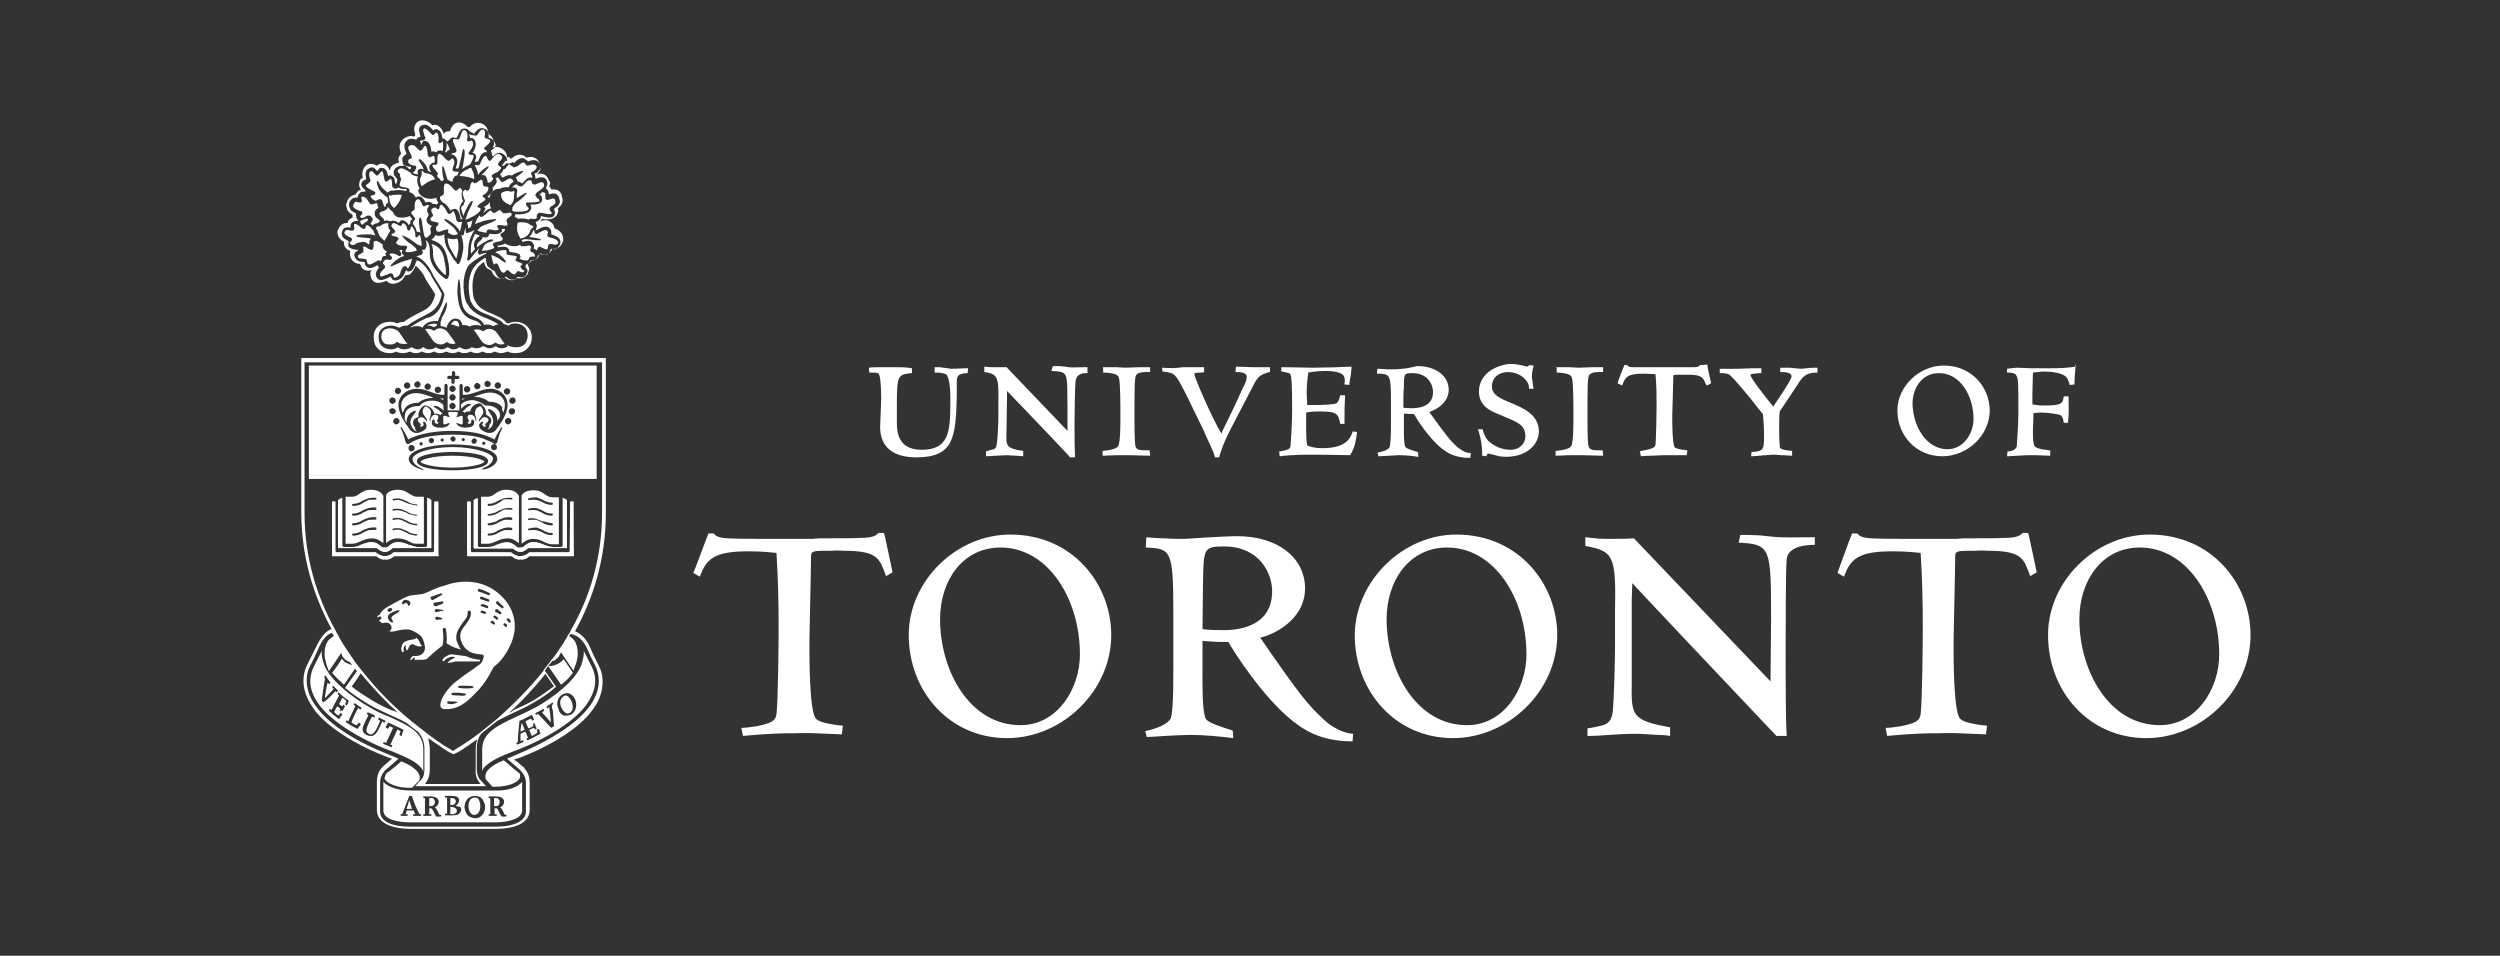 <?xml version="1.0" encoding="utf-8"?>
<!-- Generator: Adobe Illustrator 26.0.2, SVG Export Plug-In . SVG Version: 6.00 Build 0)  -->
<svg version="1.1" id="图层_1" xmlns="http://www.w3.org/2000/svg" xmlns:xlink="http://www.w3.org/1999/xlink" x="0px" y="0px"
	 width="463px" height="177px" viewBox="0 0 463 177" style="enable-background:new 0 0 463 177;" xml:space="preserve">
<rect x="0" y="0" width="463" height="177" fill="#333333" stroke="none"/>
<style type="text/css">
	.st0{display:none;fill:none;}
	.st1{fill:#FFFFFF;}
	.st2{fill-rule:evenodd;clip-rule:evenodd;fill:#FFFFFF;}
</style>
<g id="Black_Outline_Layer">
	<rect x="36.6" y="-11" class="st0" width="94.3" height="170"/>
	<g>
		<path id="University_of_Toronto_Mark_Stacked_1_" class="st1" d="M398.1,99c11.6,0,18.7,9.2,18.7,18.6c0,10.4-9.1,19.1-19.3,19.1
			c-10.6,0-18.2-8.6-18.2-19.1C379.3,107.6,388.1,99,398.1,99 M400,134.3c6.8,0,11-6.7,11-13.1c0-10.3-5.9-19.8-14.7-19.8
			c-7,0-11.2,6.1-11.2,13.3C385.1,124.1,390.5,134.3,400,134.3z M362.3,99.8h-7.8c-3.4,0-5.9,0-7.9-0.1c-1.9-0.1-2.3-0.5-2.6-0.9h-1
			c-0.2,0.4-2.6,7-2.7,7.3l1.2,0.7c1.2-3.2,2.5-4.7,9-4.7c0.5,0,2.6,0,5.2,0.3c0.3,4.7,0.4,9.1,0.4,13.8c0,2.9-0.1,13.7-0.4,16.1
			c-0.2,1.1-0.7,1.6-3.7,2.2c-1.3,0.2-2.1,0.3-2.8,0.3l0.3,1.5c0.9-0.1,2.2-0.2,3.5-0.3c1.5-0.1,3.2-0.2,5.9-0.2c1,0,2.6-0.1,4.1,0
			c1.6,0.1,2.9,0.1,4.8,0.2l0.2-1.6c-0.3,0-0.9-0.1-1.7-0.2c-1-0.2-2.6-0.4-3.3-1.1c-1.2-1.4-1.2-11.1-1.2-13.7
			c0-2.2,0.3-13.7,0.3-16.3c0-1.1,0.3-1.1,3.6-1.1h0.1c1.5-0.1,1.9,0,2.4,0c6.5,0,6.6,1.6,7.8,4.7l1.2-0.7c-0.1-0.3-1.4-6.9-1.6-7.3
			h-1c-0.3,0.3-0.7,0.8-2.6,0.9c-2.5,0.1-5.4,0.1-8.4,0.1L362.3,99.8L362.3,99.8z M302.6,99.7c-1.5,0.1-2.6,0.1-4.4,0.1
			c-0.9,0-1.8,0-2.7-0.1c-0.9-0.1-1-0.1-1.9-0.2v1.6c5.3,1,5.7,1.8,5.5,12.3v6.5c0,2.4-0.2,9.7-0.4,11.8c-0.3,2.3-1.3,2.5-2.6,2.8
			c-0.7,0.2-1.6,0.3-2.1,0.4v1.4c1.4,0,2.7-0.1,4.1-0.2c1.4-0.1,3.2-0.2,4.6-0.2s2.8,0.1,4.1,0.2c1.2,0,2,0.1,2.5,0.2v-1.6
			c-7.2-1.3-7.2-2.2-7.1-8.4v-15.4l0.1-2.9c0,0,0,0.1,26.7,28.3h1.9c-0.2-3-0.2-10.7-0.2-14.1c0-4.8,0-17.2,0.2-18.7
			c0.3-2.3,3.5-2.6,5.2-2.6v-1.4c-3.9,0-6,0.1-7.8-0.1c-1.6-0.2-2.8-0.3-3.8-0.3c-0.8,0-1.7-0.1-2.2,0l-0.3,1.4c6,0.3,6,0.9,6,14.6
			c0,1.6-0.1,9.7-0.1,11.1L302.6,99.7z M269.7,99c11.6,0,18.7,9.2,18.7,18.6c0,10.4-9.1,19.1-19.3,19.1c-10.6,0-18.2-8.6-18.2-19.1
			C251,107.6,259.8,99,269.7,99z M271.7,134.3c6.8,0,11-6.7,11-13.1c0-10.3-5.9-19.8-14.7-19.8c-7,0-11.2,6.1-11.2,13.3
			C256.8,124.1,262.2,134.3,271.7,134.3z M212.3,99.5c1.2,0.1,2.2,0.2,3.5,0.2c1.1,0.1,2.2,0.1,3.4,0.1c0.8,0,2.9-0.2,5-0.3
			s3.6-0.2,4.9-0.2c7.7,0,12.6,4.1,12.6,9.7c0,5.1-4.7,8.2-8.3,9.1c7.5,10.9,8.9,12.5,11.8,15.2c0.3,0.3,2.6,2.4,5.4,2.6l-0.1,1.4
			c-6.2,0-9.3-2.4-11-3.7c-5.5-4.3-11-12.9-12-14.7c-1.6,0-2.2,0-4.8-0.2v5.3c0,2.3-0.1,7.6,0.6,9.1c0.4,0.8,3.2,1.6,5,2.2l0.1,1.4
			c-2.2-0.3-5.6-0.6-7.9-0.6c-1.3,0-6.9,0.3-8.1,0.4l-0.3-1.1c0.5-0.1,3.8-0.8,4.7-2.3c0.6-1.4,0.5-9,0.5-11.4v-8.7
			c0-11.2-0.5-11.4-5.1-11.6L212.3,99.5z M222.7,116.5c1.1,0.2,2.8,0.2,3.9,0.2c1.4,0,9,0,9-7.2c0-3.4-2.4-8.3-8.9-8.3
			c-3.8,0-3.8,0.4-3.9,6.6L222.7,116.5z M187.1,99c11.6,0,18.7,9.2,18.7,18.6c0,10.4-9.1,19.1-19.3,19.1c-10.6,0-18.2-8.6-18.2-19.1
			C168.3,107.6,177.1,99,187.1,99z M189,134.3c6.8,0,11-6.7,11-13.1c0-10.3-5.9-19.8-14.7-19.8c-7,0-11.2,6.1-11.2,13.3
			C174.1,124.1,179.5,134.3,189,134.3z M150.5,99.8h-7.8c-3.4,0-5.9,0-7.9-0.1c-1.9-0.1-2.3-0.5-2.6-0.9h-1c-0.2,0.4-2.6,7-2.8,7.3
			l1.2,0.7c1.2-3.2,2.5-4.7,9-4.7c0.5,0,2.6,0,5.2,0.3c0.3,4.7,0.4,9.1,0.4,13.8c0,2.9-0.1,13.7-0.4,16.1c-0.2,1.1-0.7,1.6-3.7,2.2
			c-1.3,0.2-2.1,0.3-2.8,0.3l0.3,1.5c0.9-0.1,2.2-0.2,3.5-0.3c1.5-0.1,3.2-0.2,5.9-0.2c1,0,2.6-0.1,4.1,0c1.6,0.1,2.9,0.1,4.8,0.2
			l0.2-1.6c-0.3,0-0.9-0.1-1.7-0.2c-1-0.2-2.6-0.4-3.3-1.1c-1.2-1.4-1.2-11.1-1.2-13.7c0-2.2,0.3-13.7,0.3-16.3
			c0-1.1,0.3-1.1,3.6-1.1h0.1c1.5-0.1,1.9,0,2.4,0c6.5,0,6.6,1.6,7.8,4.7l1.2-0.7c-0.1-0.3-1.4-6.9-1.6-7.3h-1
			c-0.3,0.3-0.7,0.8-2.6,0.9c-2.5,0.1-5.4,0.1-8.4,0.1L150.5,99.8L150.5,99.8z M384.5,67.9c-2.3,0.3-2.9,0.3-5.5,0.3h-2.8l-2.8-0.1
			l-0.9,0.1l-0.8,0.1v0.1v0.6h0.1c0.7,0,1.4,0.1,1.6,0.5c0.4,0.6,0.4,1.3,0.4,7c0,2.7-0.3,5.7-0.3,6.2c-0.2,0.6-1,0.9-1.6,0.9h-0.1
			l-0.1,0.9h0.2c1.6-0.1,3.4-0.2,3.8-0.2h1.4l2.6,0.1v-0.2v-0.8h-0.2c-1.9-0.2-2.5-0.5-2.7-0.8c-0.2-0.3-0.3-1.2-0.3-2.2
			c0-0.3,0-0.6,0-0.9c0,0,0.1-2.4,0.1-3c0.2,0,1.3-0.1,1.3-0.1c1.5,0,3.3,0.3,3.7,0.5c0.3,0.1,0.5,0.6,0.6,1.3v0.1h0.8v-0.1
			c0.2-1.6,0.1-3.4,0.1-4.6v-0.2h-0.9v0.1c-0.2,1.2-0.3,1.6-3.5,1.6c-0.9,0-1.2,0-2.2-0.2c0,0,0,0-0.1,0c0-0.3,0-0.6,0-0.9
			c0-0.3,0-0.8,0-1.1c0,0,0.1-3.4,0.1-3.9c0.9-0.1,1.7-0.2,1.9-0.2c1.7,0,3.3,0.3,4,0.8c0.5,0.3,0.7,1,0.9,1.6v0.1l0.9-0.1v-0.2
			c0-0.3,0-1.1,0.1-1.9l0.1-1.7L384.5,67.9z M360,67.7c5.3,0,8.5,4.2,8.5,8.3c0,4.6-4.1,8.5-8.8,8.5c-4.7,0-8.3-3.7-8.3-8.5
			C351.4,71.6,355.4,67.7,360,67.7z M360.7,83.2c2.9,0,4.8-2.9,4.8-5.6c0-4.2-2.4-8.5-6.4-8.5c-3.2,0-4.9,2.8-4.9,5.7
			C354.3,78.9,356.7,83.2,360.7,83.2z M329.7,68.1v0.8h0.2c0.8,0,1.9,0.1,1.9,0.8c0,0.2-0.3,1.1-3.4,5.6c-1.3-1.6-4.2-5.3-4.2-5.8
			c0-0.2,0-0.3,1.8-0.4h0.2v-0.9h-1.6l-2.9,0.1h-3.2v0.2v0.6h0.2c0.8,0,1.3,0.1,1.6,0.3c0.9,0.7,4.5,5.1,4.6,5.3c0,0,1.4,1.8,1.6,2
			c0.1,1.1,0.2,2.4,0.2,4c0,2.4,0,2.9-2.2,3h-0.1l-0.1,0.8h0.2c0.3,0,1.4-0.1,2.4-0.2l1.7-0.1l1.3,0.1h0.3l1.7,0.1v-0.2v-0.7h-0.1
			c-2.2-0.2-2.2-0.5-2.2-0.9v-0.2c-0.1-1-0.1-2.1-0.1-3.3c0-0.9,0-1.9,0.1-2.9c0.1-0.1,3.2-4.8,3.2-4.8c1-1.6,1.6-2.4,3.7-2.4h0.1
			v-0.9h-0.1c-0.3,0-1.1,0-1.9,0.1l-1,0.1l-1.2-0.1l-0.9-0.1h-1.2h-0.2L329.7,68.1L329.7,68.1z M315.3,67.6h-0.5v0.1
			c-0.1,0.1-0.3,0.3-1,0.3h-3.3h-4.6h-3.5c-0.9,0-1-0.3-1-0.3v-0.1h-0.6v0.1c-0.1,0.2-1.2,3-1.2,3.2V71l0.8,0.4l0.1-0.2
			c0.5-1.4,1-2,3.9-2c0.9,0,1.6,0.1,2.2,0.1c0.2,2.2,0.2,4.3,0.2,6c0,1.6-0.1,6-0.2,7.1c-0.1,0.3-0.2,0.6-1.6,0.9l-1,0.2l-0.3,0.1
			l0.2,0.9l1.4-0.1h0.3l2.6-0.1h0.4h1.5h1.1h1.2v-0.1l0.1-0.8l-0.7-0.1h-0.2c-0.7-0.1-1.2-0.3-1.4-0.4s-0.5-1.2-0.5-6l0.1-3.4
			l0.1-3.8c0-0.3,0-0.3,1.5-0.3h0.1h0.9h0.2c2.6,0,2.8,0.5,3.3,1.7l0.2,0.3l0.8-0.4l-0.2-0.9c-0.3-1.3-0.5-2.3-0.5-2.5v-0.1
			L315.3,67.6L315.3,67.6z M288.3,68.1v0.9h0.1c2.2,0.1,2.5,0.5,2.7,0.9c0.3,0.7,0.3,5.3,0.3,7v0.3c0,1.4,0,4.7-0.4,5.4
			c-0.2,0.3-0.7,0.7-2.8,0.9h-0.1v0.9l2.6-0.1h2.3l3.9,0.1v-0.2l-0.1-0.8h-0.1c-1.7,0-2.2,0-2.5-0.7c-0.1-0.3-0.2-1.9-0.2-4.6
			c0-6.3,0-8,0.3-8.6c0.4-0.7,1.9-0.6,2.4-0.6h0.2v-0.9h-1.9l-2.7,0.1l-1.8-0.1h-0.8h-1.4h-0.2L288.3,68.1L288.3,68.1z M273.9,72.5
			c0,2.8,2.3,3.7,4.1,4.4l0.2,0.1c2.9,1.2,4.3,1.7,4.3,3.8c0,1.2-0.9,2.5-2.8,2.5c-1.7,0-3-0.8-3.8-1.4c-0.9-0.8-1.2-1.9-1.3-2.3
			v-0.1h-0.9l0.1,0.2c0.5,1.8,0.7,2.6,0.7,4.6v0.1l0.8,0.1v-0.1c0-0.1,0.2-0.4,0.3-0.4c0.2,0,0.8,0.2,0.9,0.2h0.1l0.3,0.1
			c0.4,0.1,0.9,0.3,2,0.3c4,0,6.1-2.4,6.1-4.7c0-3.2-3.1-4.4-5.2-5.3c-2-0.8-3.5-1.5-3.5-3c0-1.6,1.2-2.7,3-2.7c1.6,0,2.8,0.9,3,1.2
			c0.7,0.6,0.9,1.3,0.9,2V72h0.1h0.7l-0.3-2.2c0-0.8,0.2-1.6,0.3-1.9v-0.2l-0.7-0.1c0,0-0.4,0.3-0.5,0.3c-1.5-0.4-2.2-0.5-3.3-0.5
			C276.3,67.8,273.9,69.7,273.9,72.5z M262.5,67.8c3.4,0,5.8,1.8,5.8,4.4c0,2.1-1.8,3.5-3.6,4.1c3.3,4.6,3.9,5.3,5.2,6.5
			c0.1,0,1,1,2.3,1.1h0.2l-0.1,0.9h-0.1c-2.8,0-4.2-1-5-1.6c-2.5-1.9-4.9-5.7-5.3-6.5c-0.2,0-1.7-0.1-1.9-0.1c0,0.3,0,2.2,0,2.2
			s0,0.6,0,0.8c0,1.1,0,2.7,0.3,3.2c0.2,0.3,1.5,0.7,2.2,0.9h0.1l0.1,0.9h-0.2c-0.9-0.2-2.5-0.3-3.5-0.3c-0.5,0-3,0.2-3.6,0.2h-0.1
			l-0.2-0.7h0.2c0.3-0.1,1.6-0.3,2-0.9c0.3-0.5,0.3-3.4,0.3-4.6v-0.3v-3.8c0-4.8-0.2-4.9-2.2-5H255l0.1-0.9h0.3l1.5,0.1h1.5
			c0.3,0,1.3-0.1,2.2-0.2l0,0l0,0L262.5,67.8z M259.9,75.5c0.5,0.1,1.2,0.1,1.6,0.1c1.5,0,3.9-0.4,3.9-3c0-1.4-1-3.5-3.8-3.5
			c-1.6,0-1.6,0.1-1.6,2.8C259.9,71.8,259.9,75.2,259.9,75.5z M250.3,67.9c-2,0.1-5.1,0.2-7.2,0.2c-1.3,0-4.4-0.1-5.6-0.1h-0.2v0.8
			h0.1c1.4,0.3,1.5,0.3,1.6,0.6c0.2,0.3,0.3,1.8,0.3,6.7c0,2.1-0.2,5.4-0.3,6.6c-0.1,0.5-0.8,0.7-1.9,0.9h-0.2l0.1,0.9h0.1
			c2.2-0.3,4.8-0.3,6.4-0.3l6.5,0.1l0.1-0.1c0.3-0.5,0.9-1.4,1.2-4V80l-0.8-0.1V80c-0.5,1.5-1.6,3-5.6,3c-1.4,0-2-0.2-2.8-0.5
			c-0.1-0.4-0.2-1.1-0.2-3.1c0,0,0-2.4,0-3c1-0.2,2-0.2,2.4-0.2c3.2,0,3.5,0.3,3.9,2.2v0.1h0.8v-0.2c0-2.2,0-2.7,0.1-4.9v-0.2h-0.9
			v0.1c-0.3,1.2-0.6,1.4-1,1.5c-2.3,0.3-4.6,0.2-5.1,0.2c0-0.2-0.1-2.2-0.1-2.2c0-1,0.1-2.7,0.3-3.8c0.9-0.2,2.4-0.3,3.1-0.3
			c1.8,0,2.8,0.3,3.3,0.7c0.4,0.4,0.4,1,0.3,1.7v0.1l0.9,0.1v-0.2c0-0.2,0.1-0.8,0.2-1.3l0.1-0.6c0.1-0.9,0.1-1.2,0.1-1.6v-0.2
			L250.3,67.9z M215.2,68.1l0.1,0.7h0.1c2.2,0.3,2.2,0.3,4.1,3.9l3.6,7.4v0.1c0.6,1.3,1.6,3.3,1.9,4.4v0.1h0.8v-0.1
			c0.5-1.6,0.9-2.8,2.2-5.3l4-7.7c0.9-1.8,1.3-2.2,3.1-2.7h0.1v-0.9H235c-1,0-2,0-3,0l-3.1-0.1v0.1l-0.1,0.9h0.2
			c0.8,0,1.9,0.1,1.9,0.9c0,0.5-0.3,1.3-0.6,1.8l-0.1,0.2c-0.8,1.8-1.3,2.8-1.8,3.9l-1.8,3.7c0,0-0.3,0.6-0.4,0.9
			c-1.7-2.8-5-10.4-5-11c0-0.2,0.1-0.3,1.4-0.3l0.4-0.1v-0.9h-2.5H219C218.1,68.2,216.2,68.2,215.2,68.1h-0.2H215.2z M204.3,68.1
			v0.9h0.2c2.2,0.1,2.5,0.5,2.7,0.9c0.3,0.7,0.3,5.3,0.3,7v0.3c0,1.4,0,4.7-0.4,5.4c-0.2,0.3-0.7,0.7-2.8,0.9h-0.1v0.9l2.6-0.1h2.3
			l3.9,0.1v-0.2l-0.1-0.8h-0.1c-1.7,0-2.2,0-2.5-0.7c-0.1-0.3-0.2-1.9-0.2-4.6c0-6.3,0-8,0.3-8.6c0.4-0.7,1.9-0.6,2.4-0.6h0.2v-0.9
			h-1.9l-2.7,0.1l-1.8-0.1h-0.8h-1.4h-0.2L204.3,68.1L204.3,68.1z M195,67.8L195,67.8L195,67.8l-0.3,0.9h0.2
			c3.1,0.2,2.7,0.3,2.8,6.7c0,0,0,3.9,0,4.4c-0.3-0.3-11.2-11.7-11.2-11.7V68h-1.8h-1.2h-0.1l-1.1-0.1v0.2v0.8h0.1
			c2.2,0.4,2.6,0.7,2.5,5.3v2.8c0,1-0.1,4.2-0.3,5.2c-0.1,0.9-0.4,1-1,1.1l-1,0.3v0.1v0.8l3.8-0.2l1.8,0.1l1.3,0.1v-0.2v-0.8h-0.1
			c-3.1-0.5-3.1-0.9-3-3.5l0.1-6.7c0,0,0-0.6,0-0.9c0.6,0.6,11.7,12.2,11.6,12.2v0.1h1v-0.2c-0.1-1.3-0.1-4.7-0.1-6.1
			c0-2.2,0.1-7.3,0.2-7.9c0.2-1.1,1-1.4,2-1.4h0.2V68h-0.2c-1.7,0-2.6,0.1-3.4,0l-0.5-0.1l-1.2-0.1L195,67.8z M165.5,68h-0.9
			c-1.1,0-3.4,0-3.6,0.1h-0.1l0.1,0.9h0.1c1,0,1.4,0,1.6,0.2c0.3,0.2,0.5,2.1,0.5,4.6l-0.2,5.3c0,3.6,2.3,5.6,6.7,5.6
			c7,0,7.3-3.7,7.5-11.5v-2.3v-0.1c0-1.1,0.1-1.6,1.9-1.7h0.1l0.1-0.9H179l-2.8,0.1L174,68h-0.9v0.2v0.8h0.2c0.8,0,1.6,0.1,2,0.4
			c0.5,0.5,0.7,2.7,0.7,3.8v1.5c0,5.3-0.3,8.6-5.3,8.6c-4.6,0-4.6-3.6-4.6-5.3v-3c0-5.6,0.2-5.6,2.7-5.9h0.1v-0.9h-0.1
			C168,68,166.6,68,165.5,68z"/>
		<g>
			<g>
				<g>
					<path class="st1" d="M65.3,40.3c-0.5,0.2-0.9,0.5-0.9,1c-0.3,0-0.8,0-1.1,0.3c-0.4,0.3-0.6,0.7-0.8,1.2v0.3
						c0,0.5,0.3,1.2,1.2,1.7c0,0.1,0,0.2,0,0.2c0,0.3,0.1,0.8,0.5,1.1c0.3,0.2,0.4,0.3,0.7,0.4c-0.1,0.2-0.1,0.5-0.1,0.5l0.1,0.6
						c0.2,0.6,0.7,1.2,1.8,1.3c0.1,0.3,0.2,0.5,0.4,0.8c0.3,0.3,0.9,0.6,1.7,0.3c-0.1,0.2-0.2,0.4-0.2,0.7c0,0.3,0.1,0.8,0.3,1.1
						c0.7,1,1.9,0.5,2.7,0.2c0.3,0.4,0.9,0.7,1.6,0.5c1-0.2,1.6-0.9,1.8-1.5c0.1,0,0.8-0.1,0.8-0.1l0.1-0.1c0.4-0.3,0.8-0.9,1.1-1.6
						c0.8,0.7,1.4,1.6,1.5,1.8c0.1,0.3,0.4,0.9,1.3,2.2c0,0,0.6,1,0.8,1.3c-0.3,1.4-0.9,2.3-1.8,2.8l-0.5,0.3
						c-1.2,0.6-2.6,1.3-3.5,2l0,0c-0.6,0-1,0.2-1.3,0.3c-0.3-0.2-0.9-0.3-1.3-0.3c-1.6,0-2.4,0.9-2.7,1.5c-0.5,1-0.3,2.3,0.1,3
						c0.6,0.9,1.5,1.3,2.6,1.3c0.4,0,0.9-0.1,1.2-0.3c0.3,0.2,0.7,0.3,1.2,0.3c0.4,0,0.9-0.1,1.3-0.3c0.3,0.2,0.8,0.3,1.1,0.3
						c0.4,0,0.8-0.1,1.1-0.3c0.3,0.1,0.7,0.3,1.1,0.3c0.6,0,0.9-0.2,1.2-0.3c0.3,0.2,0.7,0.3,1.1,0.3c0.4,0,0.8-0.1,1.1-0.3
						c0.3,0.1,0.7,0.3,1.1,0.3c0.6,0,0.9-0.1,1.2-0.3c0.3,0.2,0.7,0.3,1.1,0.3c0.4,0,0.8-0.1,1.1-0.3c0.3,0.1,0.7,0.3,1.1,0.3
						c0.6,0,0.9-0.2,1.2-0.3c0.3,0.2,0.7,0.3,1.1,0.3c0.4,0,0.8-0.1,1.1-0.3c0.3,0.1,0.7,0.3,1.1,0.3c0.6,0,1-0.2,1.3-0.3
						c0.3,0.2,0.9,0.3,1.4,0.3c1.3,0,2.2-0.5,2.8-1.6c0.5-1,0.3-2.3-0.2-2.9c-0.6-0.9-1.5-1.3-2.6-1.3c-0.4,0-0.8,0.1-1.2,0.3
						c-0.1,0-0.3-0.1-0.4-0.1c-0.5-0.7-1.3-1.1-2.9-1.8l-0.3-0.1c-1.8-0.8-2.2-1.4-2.5-2l-0.3-0.5c-0.1-0.2-0.3-1.2-0.3-2.5
						c0-0.9,0.2-2.2,0.8-3.1c0.3-0.5,0.8-0.9,1.3-1.3c0.2,0.5,0.3,0.9,0.5,1.1l0,0l0.1,0.1l0.8,0.4l-0.1-0.2
						c0.3,0.8,0.8,1.6,1.7,1.7c0.3,0.1,0.6-0.1,0.9-0.2c0.3,0.3,0.8,0.5,1.3,0.5s0.9-0.3,1-0.4c1,0.2,1.6-0.3,1.9-0.7l0.3-0.9v-0.1
						c0-0.3-0.2-0.6-0.3-0.9c0.1,0,0.1,0,0.1,0c0.3-0.2,0.4-0.3,0.6-0.6c0.9-0.1,1.2-0.5,1.4-0.9c0,0,0.1-0.2,0.1-0.3
						c0,0,0,0,0.1-0.1c0.4,0.2,0.9,0.3,1.5,0c0.3-0.2,0.6-0.5,0.8-0.9c0.3,0,0.9,0,1.2-0.3c0.4-0.3,0.7-0.8,0.8-1.3v-0.3
						c0-0.5-0.3-1.5-1.6-1.9c-0.1-0.3-0.2-0.8-0.5-1c-0.7-0.7-1.6-0.6-2.2-0.3c0.2-0.2,0.3-0.3,0.4-0.5c0.8,0.2,2.2,0.3,2.8-0.8
						l0.2-0.6c0-0.1-0.1-0.3-0.1-0.5c0.8-0.6,0.9-1.2,0.9-1.6l-0.2-0.9c-0.3-0.9-1-1.1-1.9-1c-0.1-0.2-0.1-0.3-0.3-0.5
						c0,0-0.1,0-0.1-0.1c0.1-0.3,0.2-0.6,0.2-0.6l-0.3-0.6c-0.2-0.5-0.5-0.9-0.9-1c-0.3-0.2-0.8-0.2-1.3,0c0.3-0.3,0.7-0.7,0.7-1.1
						v-0.3l0,0c0-0.4-0.2-0.8-0.4-1.1c-0.5-0.7-1.3-0.9-2.2-0.6c-0.2-0.2-0.4-0.4-0.9-0.5c-0.8-0.2-1.5,0.3-1.9,0.7
						c-0.2-0.1-0.4-0.3-0.4-0.3h-0.1c0,0-0.1,0-0.3,0c0-0.4-0.2-0.9-0.5-1.2c-0.4-0.4-0.9-0.7-1.6-0.7c-0.2,0-0.4,0.1-0.6,0.1
						c0.3-0.3,0.3-0.7,0.3-0.9l-0.2-0.7c-0.3-0.5-0.6-0.8-0.9-0.9l0,0c0-1.5-0.9-1.8-1.4-2c-0.8-0.2-1.5,0.1-2.1,0.8
						c-0.2-0.1-0.3-0.1-0.4-0.2c-0.3-0.3-0.7-0.6-1.2-0.7c-1.3-0.2-1.7,0.9-2,1.6c-0.3,0-0.5,0-0.9,0.2c0,0-0.2,0.3-0.4,0.4
						C82.3,25,82.3,25,82.2,25c-0.2-1.2-0.9-1.6-1.2-1.8c-0.3-0.1-0.7-0.1-0.9,0c-1-1-1.9-1-2.5-0.8l0,0c-0.6,0.3-0.9,0.9-0.9,1.6
						c0,0,0.1,0.5,0.2,0.9c0.1,0.1-0.1,0.3-0.2,0.4c-0.6-0.2-1.2-0.1-1.8,0.3C74.3,26,74,26.6,74,27.2c0,0.5,0.2,0.9,0.3,1.3
						c-0.3,0.3-0.5,0.6-0.5,0.9v0.3c0,0,0.1,0.3,0.1,0.4c-0.4,0.1-0.9,0.3-1.3,0.6c-0.3,0.3-0.3,0.6-0.4,0.9
						c-0.3-0.8-0.8-1.2-1.5-1.3c-0.3,0-0.7,0.2-0.9,0.4c-0.6-0.4-1.2-0.4-1.6-0.3c-0.4,0.2-1.1,0.7-1.1,1.9c0,0,0,0.3,0.1,0.6
						c-0.3,0.2-0.5,0.3-0.6,0.7l0,0c0,0,0,0,0,0.1l0,0c0,0.1-0.1,0.3-0.1,0.5l0,0c0,0.3,0.2,0.7,0.3,0.9l0,0
						c-0.2,0.1-0.7,0.3-0.9,0.9c-0.6,0.1-1.1,0.4-1.5,1c0,0.1-0.3,0.9-0.3,0.9v0.1l0.2,0.8c0.2,0.4,0.5,0.7,0.9,0.9
						c0,0,0.1,0.1,0.1,0.2S65.3,40.3,65.3,40.3z M66,39.6l-0.3-0.2c-0.5-0.3-0.8-0.4-0.9-0.8c0,0-0.1-0.4-0.2-0.6
						c0-0.1,0.2-0.9,0.2-0.9v0.2c0.3-0.5,0.6-0.7,1.1-0.7h0.3l0.1-0.3c0.1-0.4,0.4-0.6,0.5-0.7l1-0.2l-0.4-0.4
						c-0.3-0.3-0.5-0.6-0.5-0.9l0.1-0.3c0.1-0.3,0.3-0.3,0.6-0.5l0.2-0.1l-0.1-0.9c0-0.6,0.3-1,0.8-1.2c0.3-0.2,0.8-0.1,1.1,0.3
						l0.3,0.3l0.2-0.3c0.2-0.3,0.4-0.4,0.7-0.3c0.3,0,0.8,0.2,1,1.2l0.1,0.3c0,0,0.3-0.2,0.5-0.1c0.2,0.1,0.4,0.3,0.4,0.3l0.2-0.3
						l-0.1-0.6l0,0c0-0.3,0.1-0.4,0.3-0.7c0.3-0.3,0.7-0.5,1.2-0.5h0.4l-0.2-0.5l-0.1-0.6v-0.2c0-0.3,0.2-0.4,0.5-0.7l0.3-0.2
						l-0.1-0.3c-0.2-0.3-0.3-0.8-0.3-1.2s0.2-0.8,0.5-1c0.3-0.3,0.8-0.4,1.5-0.2l0.3,0.1l-0.1-0.1c0.1-0.2,0.3-0.3,0.5-0.4l0.3-0.1
						l-0.1-0.3l-0.2-0.9c0-0.3,0.1-0.8,0.6-0.9c0.6-0.3,1.2,0,1.9,0.8l0.2,0.2l0.1-0.2c0.3-0.1,0.4-0.1,0.7,0
						c0.4,0.2,0.7,0.6,0.8,1.4v0.2l0.3,0.1l0.2,0.1l0.3,0.3l0.2,0.1l0.3-0.3l0.3-0.3c0.3-0.2,0.4-0.2,0.7-0.1l0.3,0.1l0.2-0.3
						c0.3-0.9,0.7-1.6,1.4-1.5c0.3,0,0.6,0.2,0.9,0.5l0.1,0.1H87c0.2,0,0.3,0.1,0.5,0.2l0.3,0.2l0.2-0.3c0.5-0.6,1-0.9,1.6-0.7
						c0.4,0.1,0.9,0.4,0.9,1.3v0.4l0.3,0.1c0.3,0.1,0.5,0.3,0.8,0.7l0.2,0.5c0,0.3-0.2,0.6-0.6,0.9l-0.3,0.2l0.1,0.2l0.2,0.9
						l0.4-0.3c0.3-0.3,0.7-0.4,0.9-0.4c0.3,0,0.8,0.2,1,0.5c0.3,0.3,0.4,0.5,0.4,0.9l-0.1,0.5l0.5,0.1l0.3-0.1L95,30l0.2,0.2
						l0.2-0.2c0.4-0.4,0.9-0.8,1.5-0.7c0.3,0.1,0.5,0.3,0.7,0.4l0.2,0.2l0.3-0.1c0.8-0.3,1.4-0.1,1.7,0.3c0.2,0.2,0.3,0.4,0.3,0.7
						v0.3c-0.1,0.3-0.3,0.5-0.7,0.9L99,32.1l0.2,1l0.3-0.1c0.5-0.2,0.9-0.2,1.2-0.1c0.3,0.1,0.5,0.3,0.6,0.6l0.1,0.6
						c0-0.1-0.2,0.5-0.2,0.5l-0.1,0.3l0.2,0.2l0.2,0.2c0,0.1,0.1,0.3,0.1,0.4l0.1,0.3l0.3-0.1c0.8-0.2,1.2,0,1.5,0.6l0.2,0.8
						c0,0.4-0.3,0.9-0.9,1.2l-0.2,0.2l0.1,0.3l0.1,0.4l-0.1,0.4c-0.3,0.7-1.3,0.5-2.2,0.3l-0.3-0.1l-0.1,0.4
						c-0.1,0.3-0.3,0.4-0.6,0.6l-0.3,0.1l0.1,0.3l0.1,0.3V42l-0.2,0.7l0.6-0.3c0.9-0.5,1.6-0.6,2-0.1c0.3,0.3,0.3,0.5,0.3,0.8v0.3
						l0.3,0.1c0.9,0.3,1.4,0.7,1.4,1.4V45c-0.1,0.3-0.3,0.6-0.5,0.9c-0.3,0.3-0.7,0.3-1,0.2h-0.3l-0.1,0.3c-0.1,0.3-0.3,0.6-0.5,0.7
						c-0.3,0.2-0.8,0.1-1.1-0.1l-0.2-0.1L100,47l-0.3,0.3l-0.1,0.1l-0.1,0.3c-0.2,0.3-0.4,0.5-0.9,0.5h-0.3l-0.1,0.2
						c-0.1,0.2-0.2,0.3-0.3,0.4l-0.3,0.1L97.4,49l-0.1,0.4l0.1,0.2c0.2,0.2,0.3,0.3,0.3,0.7c0,0.1-0.3,0.7-0.3,0.7
						c-0.2,0.2-0.5,0.5-1.4,0.3h-0.2l-0.1,0.2c-0.2,0.2-0.3,0.3-0.8,0.3s-0.7-0.2-1-0.4l-0.2-0.2l-0.2,0.2c-0.2,0.2-0.4,0.2-0.7,0.2
						c-0.6-0.1-0.9-0.7-1.2-1.4l-0.1-0.1h-0.2l-0.9-0.7c-0.1-0.1-0.3-0.3-0.4-1.3l-0.1-0.4l-0.3,0.2c-0.7,0.4-1.4,1-1.9,1.7
						c-0.7,1.1-0.9,2.5-0.9,3.5c0,1.3,0.3,2.5,0.4,2.8l0.1,0.1c0.3,0.6,0.8,1.5,2.8,2.2l0.3,0.1c1.7,0.8,2.4,1,2.8,1.6l0.1,0.1
						l0.9,0.3l0.1-0.1c0.3-0.2,0.7-0.3,1-0.3c0.9,0,1.6,0.3,2.1,1c0.3,0.5,0.5,1.5,0.1,2.3c-0.3,0.8-1.1,1.2-2.2,1.1
						c-0.3,0-0.8-0.1-1.2-0.3l-0.2-0.1L94,64.2c-0.3,0.1-0.5,0.3-1.1,0.3c-0.3,0-0.7-0.1-0.9-0.3l-0.2-0.1l-0.2,0.1
						c-0.3,0.2-0.6,0.3-1,0.3c-0.3,0-0.6-0.2-0.9-0.3l-0.2-0.1l-0.2,0.1c-0.2,0.1-0.5,0.3-1.1,0.3c-0.3,0-0.7-0.1-0.9-0.3l0.1,0.1
						l-0.2,0.1c-0.3,0.2-0.6,0.3-1,0.3c-0.3,0-0.6-0.2-0.9-0.3l-0.2-0.1l-0.2,0.1c-0.1,0.1-0.4,0.3-0.9,0.3c-0.3,0-0.6-0.1-0.9-0.3
						l-0.2-0.1l-0.2,0.1c-0.3,0.2-0.6,0.3-1,0.3c-0.3,0-0.6-0.2-0.9-0.3l-0.2-0.1v0.1c-0.2,0.1-0.5,0.3-1.1,0.3
						c-0.3,0-0.7-0.1-0.9-0.3l-0.2-0.1l-0.2,0.1c-0.2,0.2-0.5,0.3-0.9,0.3s-0.6-0.2-0.9-0.3l-0.2-0.1l-0.2,0.1
						c-0.3,0.2-0.8,0.3-1.2,0.3c-0.3,0-0.7-0.1-1-0.3l-0.1-0.1l-0.2,0.1c-0.3,0.2-0.7,0.3-1,0.3c-0.9,0-1.6-0.3-2.1-1
						c-0.3-0.5-0.4-1.6-0.1-2.3c0.3-0.4,0.8-1.1,2.2-1.1c0.3,0,0.8,0.1,1.2,0.3l0.2,0.1l0.2-0.1c0.3-0.1,0.5-0.3,1.1-0.3h0.3
						l0.1-0.1c0.9-0.7,2.5-1.5,3.5-2l0.5-0.3c1.1-0.6,1.9-1.7,2.2-3.4v-0.1l-0.9-1.6c-0.8-1.2-1.1-1.8-1.2-2.1c-0.2-0.3-1-1.6-2-2.3
						l-0.5-0.2l-0.2,0.4c-0.3,1.1-0.8,1.6-1,1.6c0,0-0.3,0.1-0.5,0.1c-0.1-0.1-0.3-0.3-0.3-0.3l-0.2,0.5c-0.3,0.6-0.6,1.2-1.5,1.4
						c-0.3,0.1-0.8,0.1-1-0.4l-0.2-0.3l-0.3,0.2c-0.9,0.4-1.6,0.7-2.1,0.2c-0.2-0.3-0.3-0.5-0.3-0.8c0-0.4,0.2-0.8,0.6-1.2l-0.3-0.5
						c-0.9,0.6-1.5,0.7-2,0.3c-0.3-0.2-0.3-0.4-0.3-0.6l-0.1-0.3h-0.3c-0.8,0-1.2-0.3-1.5-0.9c0,0-0.1-0.3-0.1-0.4s0.1-0.3,0.1-0.4
						l0.7-0.5l-0.8-0.1c-0.3,0-0.5-0.2-0.8-0.3c-0.3-0.2-0.3-0.4-0.3-0.7l0.1-0.5l-0.3-0.2c-0.7-0.3-1-0.7-1-1.2v-0.3
						c0.1-0.3,0.2-0.5,0.4-0.7s0.6-0.2,0.9-0.2l0.3,0.1v-0.3c0-0.3,0.2-0.8,0.7-0.9l0.6-0.1h0.2l-0.2-0.2c0,0-0.3-0.4-0.2-0.6
						C65.8,39.8,66,39.6,66,39.6z"/>
				</g>
			</g>
			<path class="st1" d="M80.2,63.1c0.3,0.4,0.9,0.7,1.4,0.7c0.6,0,0.8-0.3,0.9-0.3c0.1-0.1,0.3-0.2,0.4-0.1c0,0,0.3,0.3,0.9,0.3
				c0.3,0,0.5-0.1,0.6-0.1c-0.1-0.1-0.2-0.2-0.2-0.3l-1.3-1.8c-0.3-0.4-0.9-0.7-1.4-0.7c-0.6,0-0.8,0.3-0.9,0.3
				c-0.1,0.1-0.3,0.2-0.4,0.1c0,0-0.3-0.3-0.9-0.3c-0.3,0-0.5,0.1-0.6,0.1c0.1,0.1,0.2,0.2,0.2,0.2L80.2,63.1z"/>
			<path class="st1" d="M70.8,63.1c-0.2-0.3-0.3-1,0-1.6c0.3-0.5,0.8-0.7,1.5-0.7c0.5,0,1.3,0.3,1.6,0.7l1.3,1.9
				c0.1,0.1,0.2,0.1,0.3,0.2c-0.2,0.1-0.4,0.1-0.8,0.1c-0.7,0-1-0.3-1-0.3c-0.1-0.1-0.3-0.1-0.4,0.1c0,0-0.3,0.3-0.9,0.3
				C71.5,63.8,71.1,63.7,70.8,63.1z"/>
			<path class="st1" d="M78.1,34.5c0.3-0.2,0.6-0.4,1-0.7c0.5-0.3,1-0.5,1.5-0.6c-0.5-1-1.2-1-1.6-1.1L78.6,32
				c-0.1,0-0.1-0.1-0.1-0.1c-0.1-0.1-0.3-0.3-0.4-0.3c0,0.1,0,0.3,0,0.4v0.3L78,32.7C77.8,32.9,77.6,33.6,78.1,34.5z"/>
			<path class="st1" d="M84.9,31.9L84.9,31.9C84.8,31.9,84.8,31.8,84.9,31.9L84.9,31.9z"/>
			<path class="st1" d="M71.8,38.4l-0.1,0.3L71.2,39c-0.1,0.1-0.2,0.1-0.3,0.1l0,0c-0.3,0.1-0.5,0.2-0.6,0.4
				c-0.1,0.3,0.2,0.5,0.5,0.8l0.3,0.3c0,0.1,0,0.2,0,0.3c0.3-0.1,0.8-0.1,1.2,0.1c0.1-0.1,0.2-0.1,0.3-0.1c0.5-0.1,1,0.2,1.3,0.4
				c0.1-0.3,0.3-0.6,0.7-0.5c0.5,0.1,0.9,0.5,1.1,0.9c0.1-0.1,0.2-0.3,0.3-0.3v-0.1c0-0.2,0-0.4,0.1-0.5c0,0,0.2-0.2,0.3-0.2l0,0
				c-0.2-0.2-0.3-0.3-0.5-0.6c-0.6,0.3-1.6,0.4-2.3,0.2c-0.4-0.2-0.7-0.5-0.8-0.9c-0.4-0.3-0.7-0.6-0.9-0.9
				C71.9,38.1,71.9,38.2,71.8,38.4z"/>
			<path class="st1" d="M70.2,41.9c-0.2,0-0.4,0-0.5,0.2c-0.1,0.2,0,0.3,0.1,0.5l0.1,0.1l0.1,0.3l0.3,0.7c0.3,0.4,0.7,0.7,0.9,0.9
				l1.1-1.9c-0.2-0.2-0.4-0.5-0.4-0.9c0-0.2,0-0.3,0.1-0.4c-0.7-0.2-1.1,0.2-1.4,0.3l-0.2,0.2H70.2z"/>
			<path class="st1" d="M89.5,39.5C89.5,39.4,89.5,39.4,89.5,39.5c0.4-0.4,0.9-0.9,1.5-0.9c-0.3-0.3-0.3-0.8-0.3-1.2
				c-0.2,0.4-0.7,0.8-1.1,0.9c0.1,0.1,0.2,0.2,0.3,0.3c0,0.1,0,0.2,0,0.2C89.7,39,89.6,39.2,89.5,39.5
				C89.5,39.4,89.5,39.4,89.5,39.5z"/>
			<path class="st1" d="M94.5,41C94.5,41,94.5,41,94.5,41C94.4,40.9,94.4,40.9,94.5,41L94.5,41z"/>
			<path class="st1" d="M91.9,40.6c0.1,0.2-0.9,0.6-1.7,0.9c-0.3,0.1-0.7,0.3-1,0.4l0,0c-0.3,0.2-0.5,0.4-0.8,0.8
				c0.3,0.2,1.5,0.4,1.7,0.4V43c0-0.2,0.1-0.4,0.3-0.5h0.5c0.4,0.1,1,0.3,1.5,0l-0.1-0.1l-0.2-0.4c0-0.1-0.1-0.1,0-0.2
				c0.1-0.1,0.1,0,0.2-0.1h0.6c0.3,0,0.4,0.1,0.6,0.1c0.1,0,0.1,0,0.2,0c0.2,0,0.3-0.1,0.3-0.3l-0.1-0.3l-0.1-0.4
				c0-0.3,0.3-0.3,0.4-0.5c0.4-0.3,0.7-0.4,0.5-0.8c-0.1-0.2-0.7-0.1-0.9,0h-0.6l-0.3-0.3c-0.1-0.1-0.1-0.2-0.3-0.3
				c-0.1-0.1-0.4,0.2-0.6,0.3c-0.3,0.2-0.4,0.3-0.7,0.2L91,39.1L90.9,39c-0.1-0.1-0.3,0.1-1.1,0.8l-0.6,0.4c-0.1,0-0.3,0-0.3-0.3
				c-0.3,0.1-0.8,0.9-0.9,1.6c0.4-0.2,1.3-0.5,2-0.7C90.8,40.7,91.8,40.5,91.9,40.6z"/>
			<path class="st1" d="M72.8,36.1l-0.3,0.1h-0.3h-0.2v0.1l0.1,0.4l0,0c0,0.6,0.3,1.5,0.9,1.8l0,0c0,0,0.1,0,0.3-0.3
				c0.6-0.6,1.1-1.7,1.1-2.1C73.9,36,73.2,36.1,72.8,36.1z"/>
			<path class="st1" d="M100.2,35.8c-0.1,0.1-0.2,0.1-0.3,0.2c0.3,0.2,0.5,0.4,0.5,0.9V37c-0.1,0.9-1.4,0.9-2.2,0.9
				c0.1,0.2,0.2,0.3,0.2,0.6c0,0.1,0,0.2-0.1,0.3c-0.4,1-2.2,0.9-2.9,0.9c0,0.1,0,0.1,0,0.2s0,0.3-0.1,0.3c0.2,0,0.4,0.1,0.5,0.2
				l0.1,0.1c0.9-0.1,1.6,0,2,0.2c0.1-0.2,0.3-0.2,0.6-0.2c0.5,0.1,0.9,0.1,0.9-0.2v-0.2c0-0.2,0-0.4,0.3-0.6c0.2-0.2,0.5-0.1,1,0
				s1.3,0.3,1.5,0c0-0.1-0.1-0.3-0.2-0.3c-0.1-0.2-0.3-0.4-0.2-0.7l0.3-0.3c0.7-0.3,0.9-0.6,0.7-1.2c-0.2-0.3-0.3-0.3-0.9-0.1
				c-0.3,0.1-0.8,0.3-0.9-0.2v-0.5c0-0.2,0-0.3,0-0.4c0,0-0.2-0.2-0.5-0.2C100.3,35.6,100.3,35.7,100.2,35.8z"/>
			<path class="st1" d="M90.3,36.4c0.1,0.1,0.3,0.3,0.3,0.3c0.1-0.3,0.2-0.5,0.3-0.8c0.4-0.8,1.3-1,1.6-0.9c0.5-0.3,1.1-0.4,1.7-0.3
				c0.1-0.3,0.4-0.8,0.9-1c0-0.1,0-0.3-0.3-0.5c-0.3-0.3-0.7-0.1-1.1,0.2c-0.3,0.2-0.5,0.3-0.8,0.3c0,0-0.3-0.3-0.3-0.3
				c-0.1-0.2-0.3-0.5-0.4-0.6c-0.2,0.1-0.3,0.2-0.4,0.3c0.1,0.1,0.2,0.3,0.2,0.5c0,0.1,0,0.2-0.1,0.3c-0.1,0.3-0.5,0.7-0.7,0.9
				c0.1,0.2,0.1,0.3,0.1,0.5C91.1,35.5,90.9,36,90.3,36.4z"/>
			<path class="st1" d="M87.8,33.2c0.1-0.9-0.2-1.4-0.3-1.6l-0.1-0.2c0-0.2-0.1-0.3-0.3-0.3s-0.3,0.1-0.4,0.2l-0.2,0.1
				c-0.3,0.1-1.1,0.5-1.4,1.2C86.3,32.6,87.6,33,87.8,33.2L87.8,33.2z"/>
			<path class="st1" d="M95.3,35.3l-0.2,0.1l-0.4,0.1c-0.1,0-0.1,0-0.1,0c-0.3-0.1-0.9-0.3-1.8,0.3c-0.1,1.3,0.8,1.8,1.7,2.2
				c0.6-0.5,0.7-1.1,0.7-1.6c0-0.1,0-0.3,0-0.3v-0.2l0.1-0.3C95.2,35.5,95.2,35.3,95.3,35.3z"/>
			<path class="st1" d="M88.5,43.9c0.2-0.1,0.3-0.1,0.3-0.3c-0.3-0.1-0.6-0.2-0.8-0.3c-0.2,0.3-0.4,0.8-0.5,1.2
				c-0.3,0.6-0.3,1.5-0.3,2.2c0,0.1,0,0.2,0,0.3c0.3-0.3,0.5-0.6,0.8-0.9c-0.3-0.4-0.3-1.1,0-1.6L88.5,43.9z"/>
			<path class="st1" d="M93.2,43c0.2-0.2,0.3-0.3,0.3-0.3c0,0,0,0,0-0.1c0-0.1,0-0.1,0-0.2c-0.2,0-0.4,0-0.6,0
				c0,0.1,0.1,0.2,0.1,0.2c0,0.2-0.1,0.3-0.2,0.4c-0.7,0.6-1.6,0.3-2.1,0.3c0,0,0,0-0.1,0c0,0.2-0.1,0.4-0.3,0.6
				c-0.2,0.1-0.5,0.1-0.9,0c-0.1,0.4-0.3,0.6-0.6,0.8l-0.3,0.3c-0.2,0.3-0.2,0.5-0.1,0.8c0.3-0.3,0.6-0.5,0.9-0.7
				c0,0,0.5-0.3,0.9-0.5c0.1-0.1,0.9-0.4,1.1-0.2s-0.7,0.5-0.9,0.5c-0.3,0.2-0.5,0.3-0.7,0.5c-0.2,0.3-0.3,0.8-0.5,1.1
				c0.3-0.1,0.6-0.1,0.9-0.1l0.4-0.1c0.3-0.1,0.8-0.2,0.9-0.3l0.1-0.1v-0.2c-0.1-0.1-0.2-0.3-0.2-0.4c0-0.1,0-0.2,0.1-0.3l0.6-0.2
				c0.7-0.1,1-0.2,1.1-0.5c0,0,0,0,0-0.1c0-0.2-0.1-0.2-0.2-0.3c-0.1-0.1-0.2-0.2-0.2-0.4c0-0.1,0-0.1,0-0.2L93.2,43z"/>
			<path class="st1" d="M98.5,33.7c-0.1-0.2-0.1-0.3-0.3-0.3c-0.4-0.1-0.8,0.3-1.1,0.7c-0.3,0.3-0.4,0.5-0.8,0.4L96,34.4
				c-0.2-0.2-0.3-0.3-0.6-0.2c-0.2,0.1-0.4,0.3-0.6,0.6c0.2-0.1,0.5-0.2,0.8,0.1c0.3,0.3,0.2,0.7,0.1,0.9c0,0,0,0.1,0,0.2
				c0,0.2,0,0.4,0,0.7c0.6-0.3,1.6-1.1,1.8-1c0.2,0.1-0.8,1.1-1.7,1.7c-0.2,0.1-0.4,0.3-0.4,0.3c-0.2,0.3-0.3,0.4-0.5,0.7
				c0,0.2,0,0.4-0.1,0.6c0.2,0,0.3,0.1,0.4,0.2h0.3c0.5,0,2.2,0.1,2.4-0.5c0.1-0.2-0.2-0.4-0.3-0.5c-0.1-0.2-0.2-0.3-0.2-0.5
				c0.1-0.3,0.3-0.2,0.7-0.2c1.6,0,1.8-0.2,1.8-0.3c0-0.3-0.2-0.4-0.4-0.5l-0.3-0.4c-0.1-0.1-0.1-0.1,0-0.3c0.1-0.3,0.3-0.4,0.7-0.7
				c0.1-0.1,0.2-0.1,0.3-0.2l0.1-0.1c0.4-0.3,0.6-0.6,0.4-1c-0.1-0.2-0.2-0.2-0.2-0.2c-0.3-0.2-0.9,0.2-1.2,0.3l-0.3,0.1
				C98.6,34.1,98.5,33.9,98.5,33.7z"/>
			<path class="st1" d="M98.1,41.6c-0.3-0.4-1.1-0.5-2.2-0.4c-0.1,0.3-0.2,0.9-0.1,1.6c0.1,0.5,0.3,0.9,0.5,1.2
				c0,0.1,0.1,0.1,0.1,0.2c1.4-0.3,1.6-1,1.8-1.4l0.1-0.3l0.3-0.3l0.2-0.2c0-0.1-0.3-0.2-0.3-0.2C98.4,41.7,98.1,41.6,98.1,41.6z"/>
			<path class="st1" d="M86.7,42.3c0.1,0,0.2-0.1,0.2-0.1c0.1-0.1,0.3-0.1,0.3-0.2c0.1-0.3,0.2-0.7,0.3-1.2c-0.4,0.3-0.9,0.3-1,0.4
				C86.6,41.5,86.7,41.8,86.7,42.3C86.7,42.2,86.7,42.3,86.7,42.3z"/>
			<path class="st1" d="M89,38.6L89,38.6l-0.4-0.2c-0.1-0.1-0.2,0-0.2-0.1s0-0.1,0.1-0.2l0.4-0.4c0.3-0.2,1.1-0.6,1-0.9l-0.2-0.1
				l-0.3-0.3c-0.1-0.2,0.1-0.3,0.3-0.4c0.5-0.3,0.9-0.9,0.7-1.4h-0.3l-0.4-0.1c-0.2-0.1-0.3-0.3-0.3-0.6c0-0.2,0-0.6-0.2-0.6
				c0,0-0.2-0.1-0.9,0.5l-0.2,0.1c-0.2,0.1-0.3,0-0.4-0.1l-0.2-0.1c-0.3,0-0.5,0.9-0.5,1.2l-0.2,0.3c-0.2,0.2-0.3,0.2-0.5,0
				l-0.1-0.1c-0.2,0.1-0.3,0.2-0.4,0.3c-0.1,0.1-0.1,0.3-0.1,0.3c0,0.4,0.2,0.9,0.3,1.2c0.1,0.1,0.1,0.3,0.1,0.4
				c0,0.1-0.1,0.2-0.2,0.3L85.9,38c-0.1,0-0.2,0-0.3,0.1c-0.1,0.1-0.2,0.3-0.2,0.4c0,0.4,0.3,1,0.4,1.5c0.1-0.2,0.1-0.3,0.2-0.5
				c0.2-0.6,1.2-2.5,1.5-2.3s-0.9,2-1,2.6c-0.1,0.3-0.2,0.6-0.3,0.9C87.4,40.3,89.2,39.3,89,38.6z"/>
			<path class="st1" d="M79,40.7c0-0.3,0.3-0.7,0.4-0.9c-0.1-0.3-0.3-0.5-0.3-0.8s0.1-0.6,0.4-0.9c-0.2-0.2-0.4-0.2-0.7,0
				c-0.2,0.1-0.3,0.2-0.5,0c0,0-0.1-0.1-0.1-0.2c-0.1-0.3-0.4-0.9-0.7-1h-0.2c-0.5,0.3-0.5,0.8-0.5,1.4c0,0.3,0,0.4-0.1,0.6
				l-0.3,0.2c-0.2,0.1-0.2,0.1-0.2,0.1c-0.1,0.3,0.2,0.6,0.4,0.9c0.2,0.2,0.3,0.3,0.3,0.5c0,0-0.3,0.4-0.4,0.5c0,0.1,0,0.3,0,0.3
				v0.1c0.3,0.3,0.6,0.9,0.7,1.5l0.1-0.1l0.4,0.1c0.1,0,0.1,0.1,0.2,0.1c-0.1-0.3-0.1-0.5-0.2-0.9c-0.2-1.4-0.1-1.8,0.1-1.9
				s0.3,0.4,0.5,1.9c0.1,0.8,0.3,1.4,0.3,1.6c0.1,0.1,0.3,0.2,0.3,0.3c0.3-0.2,0.9-0.6,0.9-1v-0.2l0,0c-0.1-0.2-0.1-0.3-0.1-0.4
				c0-0.3,0.1-0.5,0.3-0.6C79.9,41.7,79,41.6,79,40.7z"/>
			<path class="st1" d="M82.5,51c0-0.1,0.1-0.3,0.1-0.6c0-0.4-0.1-1.2-0.3-2.2c-0.4-2.4-1.7-2.8-2.3-3c0,0,0,0-0.1,0
				c0.2,0.4,0.3,0.9,0.3,1.6c0,0.1,0,0.3,0,0.3C80.2,48.9,81.9,50.5,82.5,51z"/>
			<path class="st1" d="M75.8,44.2c0.4,0.3,0.8,0.6,1.1,0.8c0,0,0.1,0,0.1,0.1l0,0c0.5,0.3,1,0.5,1.1,0.4v-0.2
				c-0.1-1.3-0.3-1.7-0.4-1.8c-0.1,0-0.2,0.2-0.3,0.3c-0.1,0.1-0.3,0.2-0.3,0.2s-0.2-0.2-0.2-0.3c0.1-0.9-0.4-1.6-0.6-1.8
				c-0.1,0-0.3,0.3-0.3,0.5c0,0.2-0.2,0.3-0.3,0.3s-0.3-0.2-0.3-0.3c0-0.3-0.2-0.9-0.8-1.1c0,0.1-0.1,0.2-0.1,0.2
				c-0.1,0.2-0.3,0.5-0.5,0.3l-0.2-0.1c-0.2-0.1-0.7-0.4-0.9-0.4c-0.1,0-0.2,0.1-0.3,0.2c-0.2,0.3-0.1,0.6,0.3,0.9l0.3,0.4
				c0,0.3-0.3,0.4-0.4,0.4c-0.1,0.1-0.3,0.1-0.3,0.2c0,0.3,0.2,0.3,0.8,0.4l0.4,0.2c0.3,0.3-0.1,0.5-0.2,0.7c0,0-0.2,0.3-0.2,0.2
				c0.2,0.4,0.5,0.5,1,0.6h0.1l0,0c0.2,0,0.3,0,0.4,0c0.3,0,0.6,0,0.6,0.3l-0.2,0.5c0,0-0.1,0.2-0.2,0.2c0.3,0.3,1,0.3,2.2-0.1
				c0-0.2-0.3-0.6-0.7-0.9c0,0-0.1,0-0.1-0.1c-0.3-0.2-0.8-0.5-1.1-0.8c0,0-0.9-0.8-0.8-1C74.7,43.6,75.8,44.2,75.8,44.2z"/>
			<path class="st1" d="M82.9,44.1L82.9,44.1c0,0.5,0.1,1.3,0.6,2.1c0,0,0.9,1.6,1,1.7c0.2-0.6,0.4-1.5,0.4-1.9c0-0.1,0-0.3,0-0.4
				c0-0.4,0-0.9-0.2-1.4h-0.2C84.1,44.3,83.8,44.4,82.9,44.1z"/>
			<path class="st1" d="M85.8,37.3c-0.2-0.3-0.3-0.9-0.3-1.4c0-0.2,0-0.3,0.1-0.5c0-0.2-0.2-0.5-0.4-0.6c-0.1,0-0.1,0-0.3,0.2
				s-0.3,0.3-0.6,0.3l-0.4-0.4c-0.4-0.5-0.9-1-1.4-0.9c-0.3,0.1-0.3,0.6-0.3,1.4c0,0.3,0.1,0.6-0.3,0.8c-0.2,0.1-0.4,0.2-0.4,0.3
				c-0.1,0.4,0.2,0.7,0.4,0.9l0.1,0.1c0.6,0.2,1.1,0.9,1.4,1.5c0.3-0.2,0.8-0.5,1.2-0.2s0.7,1.3,0.7,1.8l0,0c0.1,0,0.3-0.1,0.4,0
				c-0.3-0.4-0.6-1.2-0.6-1.9c0-0.3,0.1-0.6,0.3-0.9C85.5,37.4,85.7,37.4,85.8,37.3z"/>
			<path class="st1" d="M85.2,42.9c0.3-1.1,0.3-1.7,0.4-1.8h-0.3c-0.2,0-0.4,0.1-0.6-0.1c-0.1-0.1-0.2-0.3-0.2-0.3
				c0-0.3-0.3-1.3-0.5-1.6c-0.1,0-0.3,0.2-0.4,0.3c-0.2,0.2-0.3,0.3-0.5,0.2c-0.1,0-0.2-0.2-0.3-0.3c-0.2-0.6-0.9-1.4-1.1-1.4
				c-0.3,0.1-0.3,0.5-0.3,0.5c0,0.2-0.1,0.3-0.2,0.3c-0.1,0.1-0.3,0-0.3-0.1c-0.1-0.1-0.3-0.3-0.8,0c-0.5,0.3,0,1,0,1
				c0.1,0.1,0.1,0.2,0.1,0.3c0,0.1-0.1,0.2-0.1,0.2c-0.2,0.1-0.4,0.3-0.4,0.5c0,0.3,0.3,0.4,0.9,0.5c0.3,0.1,0.6,0.1,0.6,0.3
				c0,0.3-0.1,0.3-0.2,0.4c-0.2,0.2-0.3,0.3-0.2,0.8c0.1,0.3,0.2,0.3,0.3,0.3c0.3,0.1,0.8-0.1,1.1-0.3l0.6-0.1c0.1,0,0.1-0.1,0.2,0
				c0.1,0.1,0,0.1,0,0.2c0,0,0,0.3,0,0.4l0.3,0.2c0.6,0.3,0.9,0.3,1.4,0.1h0.1c0-0.1-0.1-0.2-0.1-0.3c0,0,0-0.1-0.1-0.1
				c-0.2-0.3-0.4-0.8-0.9-1.1c-0.6-0.5-1.5-1.1-1.4-1.3s1,0.3,1.7,0.9c0.4,0.3,0.7,0.7,0.8,0.8C85,42.6,85.1,42.7,85.2,42.9z"/>
			<path class="st1" d="M85,60.5L85,60.5c0.1-0.3,0-0.6-0.2-0.9c-0.1-0.1-0.3-0.2-0.4-0.2c-0.4,0-0.7,0.3-0.9,0.7c0.1,0,0.3,0,0.3,0
				C84.4,60.3,84.7,60.5,85,60.5z"/>
			<path class="st1" d="M92,61.6c-0.3-0.4-0.9-0.7-1.4-0.7c-0.6,0-0.8,0.3-0.9,0.3c-0.1,0.1-0.3,0.2-0.4,0.1c0,0-0.3-0.3-0.9-0.3
				c-0.3,0-0.5,0.1-0.7,0.1c0.1,0.1,0.2,0.1,0.2,0.2l1.3,1.9c0.3,0.4,0.9,0.7,1.4,0.7c0.6,0,0.8-0.3,0.9-0.3
				c0.1-0.1,0.3-0.2,0.4-0.1c0,0,0.3,0.3,0.9,0.3c0.3,0,0.5-0.1,0.7-0.1c-0.1-0.1-0.2-0.1-0.2-0.2C93.4,63.6,92,61.6,92,61.6z"/>
			<path class="st1" d="M79.1,60.3c0.1,0,0.1,0,0.2,0c0.5,0,0.9,0.2,1.1,0.3c0.1-0.1,0.3-0.2,0.5-0.3c0-0.1,0-0.3,0-0.3
				C80.5,59.9,79.7,59.9,79.1,60.3z"/>
			<path class="st1" d="M72.3,49.3c0-0.2,0.7-0.8,0.9-1c0.6-0.4,0.9-0.7,1.7-0.9c-0.2-0.1-0.3-0.3-0.4-0.4c0-0.1-0.1-0.2-0.1-0.3
				c0-0.2,0.1-0.3,0.2-0.4c-0.1,0-0.3,0-0.3,0c-0.1,0-0.3,0-0.3,0.1l0.2,0.3c0.1,0.2,0.2,0.3,0.1,0.5c0,0.1-0.1,0.2-0.2,0.2
				c-0.2,0.1-0.3,0-0.4-0.1c-0.3-0.2-1-0.5-1.5-0.3l-0.1,0.1l0.2,0.2c0.1,0.1,0.3,0.3,0.3,0.4c0,0.1,0,0.2-0.1,0.3
				c-0.2,0.2-0.3,0.2-0.5,0.1c-0.3-0.1-0.7-0.1-0.9,0.3c-0.3,0.3-0.2,0.4,0,0.6c0.1,0.1,0.3,0.3,0.2,0.6l-0.3,0.3
				c-0.5,0.5-0.8,0.9-0.5,1.3c0.2,0.1,0.9-0.3,1.1-0.3l0.7-0.3c0.4,0,0.6,0.3,0.6,0.6c0.1,0.3,0.1,0.3,0.3,0.2
				c0.7-0.2,0.9-0.6,1-1.1c0.1-0.3,0.3-0.7,0.5-0.9c0.2-0.1,0.3-0.1,0.4-0.1c0.3,0.1,0.3,0.3,0.4,0.4c0,0,0,0,0,0.1
				c0.3-0.3,0.6-0.9,0.8-1.8c0,0,0-0.1,0.1-0.1c-0.3,0.1-0.8,0.2-1,0.3C74.3,48.4,72.4,49.5,72.3,49.3z"/>
			<path class="st1" d="M71.5,47.4c0-0.1-0.1-0.2-0.1-0.3V47c0-0.2,0.2-0.3,0.3-0.4c-0.3-0.1-0.4-0.3-0.5-0.3
				c-0.3-0.3-0.4-0.8-0.3-1c-0.2-0.1-0.4-0.3-0.7-0.5c0,0,0,0-0.1,0c-0.3-0.3-0.8-0.2-0.9,0c0,0.1,0,0.3,0,0.5c0,0.3,0,0.7-0.2,0.9
				c-0.3,0.2-0.5,0-0.9-0.2c-0.3-0.3-0.7-0.4-0.9-0.3l0.1,0.3v0.7l-0.5,0.3c-0.2,0.1-0.4,0.2-0.5,0.3c0,0.1,0,0.2,0,0.3
				c0.1,0.3,0.4,0.3,0.9,0.3l0.6,0.1l0.2,0.5c0,0.2,0,0.3,0.2,0.4c0.3,0.3,1.1-0.3,1.5-0.5l0.4-0.2c0.1-0.1,0.1,0.1,0.3,0.1l0.1,0.1
				c0-0.1,0.1-0.2,0.2-0.3C70.7,47.4,71.1,47.4,71.5,47.4z"/>
			<path class="st1" d="M101.9,44l-0.3-0.1c-0.2-0.1-0.3-0.3-0.2-0.6c0.1-0.2,0.2-0.3-0.1-0.6c-0.3-0.3-1.1,0.2-1.5,0.4
				c-0.3,0.2-0.4,0.3-0.6,0.2S99,43,99,42.9c-0.1-0.2-0.1-0.3-0.2-0.3l-0.1,0.1v0.1c-0.1,0.3-0.3,0.7-0.7,1.1
				c0.9,0.1,2.2,0.3,2.2,0.5c0,0.3-2.2-0.1-2.8-0.1c-0.1,0-0.3,0-0.3,0c-0.2,0.1-0.3,0.1-0.5,0.2c0.1,0.2,0.2,0.3,0.2,0.3l0.4-0.1
				c0.4-0.1,0.9-0.2,1.3,0.1c0.3,0.3,0.4,0.5,0.4,0.8c0,0.2-0.1,0.3-0.1,0.4l0,0c0.2,0.1,0.4,0.2,0.6,0.4c0-0.1,0.1-0.1,0.1-0.3
				l0.2-0.3c0.2-0.2,0.4-0.1,0.7,0.1c0.2,0.1,0.7,0.3,0.9,0.3c0.1-0.1,0.2-0.3,0.2-0.5c0-0.2,0-0.4,0.3-0.5h0.5
				c0.3,0.1,0.7,0.2,0.9,0c0.1-0.1,0.2-0.2,0.2-0.3C103.2,44.4,102.8,44.2,101.9,44z"/>
			<path class="st1" d="M68.3,45.3L68.3,45.3C68.4,45.3,68.4,45.2,68.3,45.3c0.1-0.2,0.1-0.3,0.1-0.3c0-0.3,0.1-0.6,0.3-0.8
				c-0.2,0-0.3-0.1-0.4-0.1C67.7,44,66,44,66,43.7s1.9-0.3,2.6-0.3c0.3,0.1,0.6,0.1,0.9,0.2l-0.2-0.5c0,0-0.1-0.3-0.1-0.3
				c0,0,0-0.1-0.1-0.1l0,0c-0.4-0.6-0.9-1-1.1-1s-0.2,0.1-0.3,0.3c0,0.2-0.1,0.4-0.3,0.4c-0.2,0-0.3-0.1-0.6-0.3
				c-0.3-0.3-0.8-0.7-1.1-0.6c-0.1,0-0.2,0-0.1,0.5c0,0.3,0.1,0.6-0.2,0.7h-0.6c-0.3-0.1-0.6-0.2-0.8,0c0,0-0.1,0.1-0.2,0.3
				c-0.1,0.4,0.3,0.6,0.9,0.9l0.4,0.2c0.2,0.3,0,0.5-0.1,0.6c-0.3,0.3-0.3,0.3-0.1,0.5c0.3,0.3,0.7,0.2,1.1-0.1l0.4-0.2
				c0.1,0,0.2,0,0.3,0C67.4,44.6,68,45,68.3,45.3z"/>
			<path class="st1" d="M90.2,46.9c-0.7-0.1-1.2,0.2-1.2,0.2c-0.1,0.1-0.3,0.1-0.3,0s-0.2-0.2-0.2-0.3c0,0,0,0,0-0.1
				c0-0.2,0.2-0.5,0.3-0.8c-0.7,0.8-1.5,1.7-1.8,2.2c-0.1,0.1-0.3,0.2-0.4,0.1c0,0-0.1-0.1-0.1-0.2V48c0.1-0.3,0.2-0.8,0.2-1.3
				c0-0.8,0.1-1.6,0.3-2.3c0.3-0.8,0.6-1.4,0.9-1.8c-0.3,0.1-0.5,0.3-0.7,0.3c-0.6,0.3-0.8,0.3-0.9,0.2l-0.1-0.7c0-0.1,0-0.2,0-0.3
				c-0.1,0.3-0.2,0.8-0.3,1.3c-0.1,0.2-0.3,0.3-0.3,0.2c-0.1,0-0.1-0.1-0.2-0.1l0,0c0.3,0.8,0.4,1.6,0.4,2.2c0,0.2,0,0.3,0,0.4
				c0,0-0.4,2.7-0.9,2.8c-0.2,0-0.3,0-0.3-0.2L84,48l-0.9-1.5c-0.8-1.3-0.8-2.4-0.8-3v-0.1c-0.4,0.2-0.9,0.4-1.5,0.2l-0.1-0.1
				c-0.2,0.3-0.5,0.7-0.8,0.9l0.2,0.1c0.6,0.2,2.3,0.7,2.8,3.5c0.2,0.8,0.3,1.6,0.3,2.3c0,0.6-0.1,1-0.3,1.3
				c-0.1,0.1-0.3,0.1-0.3,0.1c-0.2-0.1-3.1-2-3-4.8c0.1-1.9-0.6-2.4-0.8-2.4l0,0C79,44.8,79,45,79,45.4c0,0.4-0.2,0.6-0.3,0.8
				c-0.2,0.1-0.3,0.1-0.6,0c0.1,0.2,0.2,0.3,0.2,0.5v0.1c0,0.2-0.2,0.3-0.3,0.4c-0.3,0.1-0.7,0.2-0.9,0.3c1.6,0.5,2.8,2.7,3,3.2
				c0.1,0.3,0.7,1.2,1.2,2c1,1.6,1,1.7,1,1.9c-0.3,2-1.2,3.5-2.6,4.1L79,58.9c-0.9,0.4-2.2,1.1-3,1.7c0,0,0.1,0,0.1,0.1
				c0.2-0.2,0.5-0.3,1.1-0.3c0.4,0,0.8,0.1,1.1,0.3v-0.1c0.7-1.2,2.2-1.2,2.8-1.1c0.1-0.2,0.1-0.4,0.2-0.6c0.1-0.2,0.3-0.4,0.3-0.7
				c0.4-0.7,0.9-2.2,1.1-2.2s0.1,1.2-0.6,2.4c-0.2,0.3-0.3,0.4-0.3,0.7c-0.1,0.3-0.2,0.4-0.2,0.7c0,0,0,0,0,0.1l0,0
				c0,0.2,0,0.3,0,0.5c0.3,0,0.8,0.1,1,0.3c0,0,0,0,0.1,0c0,0,0,0,0-0.1c0.3-0.9,0.9-1.6,1.6-1.6c0.3,0,0.7,0.1,0.9,0.3
				c0.3,0.3,0.4,0.7,0.4,0.9c0.1,0,0.3,0,0.3,0c0.4,0,0.8,0.1,1.1,0.3c0.2-0.2,0.6-0.3,1.2-0.3c0.4,0,0.8,0.1,0.9,0.2v-0.1
				c-0.3-0.6-0.7-0.8-1.4-1c-0.9-0.3-1.9-0.8-2.5-2.3c-0.3-0.8-0.4-1.7-0.5-2.7c0-0.6,0.1-2.6,0.3-2.6s0.3,1.9,0.3,2.5
				c0.1,0.9,0.2,1.8,0.4,2.5c0.5,1.3,1.3,1.6,2.2,2c0.6,0.3,1.2,0.5,1.6,1.2c0,0,0.1,0.2,0.2,0.3c0.2-0.1,0.3-0.1,0.6-0.1
				c0.4,0,0.8,0.2,1.1,0.3c0.2-0.1,0.4-0.3,0.9-0.3c-0.3-0.3-0.9-0.6-2.3-1.2l-0.3-0.1c-2.2-0.9-2.8-1.9-3.2-2.6l-0.1-0.1
				c-0.4-0.7-1.2-4.5,0.4-7C88.3,47.8,89.6,47.2,90.2,46.9C90.2,47,90.2,46.9,90.2,46.9L90.2,46.9z"/>
			<path class="st1" d="M98.5,46.7c-0.2-0.1-0.3-0.2-0.3-0.3l0.1-0.5c0.1-0.2,0.1-0.3-0.2-0.4c-0.1-0.1-0.5,0-0.8,0.1h-0.7
				c-0.2-0.1-0.3-0.2-0.3-0.3l-0.1,0.1c-0.6,0.3-1.7,0.3-2.7-0.3c-0.3,0.3-0.9,0.3-1.3,0.4c0,0,0,0-0.1,0c0.1,0.1,0.1,0.3,0.2,0.3
				c0.9-0.2,1.5-0.1,1.7,0.1c0.2,0.2,0.3,0.3,0.3,0.5c0,0.1,0,0.2,0,0.2c0.2,0,0.4,0.1,0.4,0.1c0.8,0.1,1.2,0.2,1.5,0.4
				c0.1,0.2,0.2,0.3,0.2,0.4c0,0.2-0.1,0.3-0.2,0.4c0.1,0,0.2,0.1,0.2,0.1c0.2,0.1,0.3,0.1,0.5,0.2h0.3c0.3,0,0.4,0.1,0.6,0
				c0,0,0.1-0.1,0.1-0.2l0.2-0.4l0.5-0.1c0.3,0.1,0.5,0,0.5-0.1C99,47,99,46.9,98.5,46.7z"/>
			<path class="st1" d="M96.7,49.9l-0.3-0.4v-0.1c0-0.2,0.2-0.3,0.3-0.4l0.1-0.1c-0.1-0.1-0.4-0.2-0.6-0.3c-0.3-0.1-0.6-0.2-0.7-0.3
				c0-0.1,0-0.1,0-0.2c0-0.2,0.1-0.3,0.1-0.3c0.1-0.1,0.1-0.2,0.1-0.3l0,0c-0.1-0.1-0.8-0.2-1-0.2c-0.7-0.1-0.9-0.1-0.9-0.4v-0.3
				c0,0,0-0.1,0-0.2c-0.1-0.1-0.9-0.2-2.1,0.3c0.4,0.2,0.8,0.4,1.2,0.8c0.4,0.3,0.9,1,0.8,1.1s-0.8-0.3-1.1-0.6
				c-0.4-0.3-1.1-0.6-1.6-0.8c0.1,0.7,0.3,1.6,0.5,1.8c0.1-0.1,0.3-0.3,0.5-0.2c0.2,0.1,0.3,0.3,0.4,0.6s0.4,1.1,0.8,1.1
				c0.3,0,0.3-0.1,0.4-0.2c0.1-0.1,0.2-0.3,0.4-0.3l0.4,0.3c0.2,0.2,0.5,0.5,0.8,0.5c0.3,0,0.3-0.1,0.4-0.3c0.1-0.1,0.2-0.3,0.4-0.3
				l0.3,0.1c0.4,0.2,0.6,0.2,0.8-0.1c0-0.1,0.1-0.1,0.1-0.2C97,50.2,96.9,50,96.7,49.9z"/>
			<path class="st1" d="M87,25.6c0.3-0.1,0.5-0.1,0.8,0.2c0.3,0.3,0.3,0.7,0.3,1c0,0.6-0.3,1.1-0.6,1.5c0.3,0.1,0.5,0.2,0.6,0.4
				c0,0.1,0.1,0.2,0.1,0.3c0,0.3-0.2,0.7-0.3,1c0.3-0.1,0.5-0.1,0.7-0.1v-0.1c0.2-0.5,0.4-1.3,1.1-1.6h0.4c0-0.1,0-0.2,0-0.3
				c0,0,0-0.1-0.1-0.1c-0.2,0-0.3-0.1-0.3-0.3s0-0.3,0.2-0.3c0.3-0.3,1-0.9,0.9-1.1c-0.2-0.3-0.4-0.4-0.6-0.4l-0.3-0.1
				c-0.2-0.2-0.2-0.3-0.1-0.6c0.1-0.6,0-0.9-0.3-1c-0.3-0.1-0.7,0.3-0.9,0.7c-0.2,0.3-0.3,0.5-0.6,0.4L87.2,25
				c-0.1-0.1-0.2-0.2-0.3-0.2c0,0.2,0.1,0.3,0.1,0.5C87.1,25.4,87,25.5,87,25.6z"/>
			<path class="st1" d="M84,28.7c0.5,0.3,0.7,0.8,0.7,1.2c0,0.5-0.3,1-0.3,1.3l0,0c0.1,0,0.3,0,0.3,0c0.1,0,0.2,0,0.2,0
				c0.1-0.3,0.3-1.1,0.5-2c0.2-0.9,0.3-1.6,0.4-1.6c0.3,0,0.3,0.6,0.2,1.5c-0.1,0.8-0.3,1.8-0.4,2.2c0.4-0.3,0.9-0.6,1.2-0.7
				c0.1-0.1,0.3-0.2,0.3-0.2c0.4-0.7,0.7-1.4,0.6-1.6c0-0.1-0.2-0.1-0.4-0.1c-0.2,0-0.3,0-0.5-0.2c-0.1-0.2,0-0.3,0.2-0.5
				c0.4-0.6,0.9-1.2,0.4-2c-0.1,0-0.3,0.1-0.3,0.1c-0.1,0.1-0.3,0.2-0.5,0c-0.1-0.1-0.2-0.3-0.1-0.3c0.1-0.3,0.2-0.9-0.1-1.4
				c-0.1-0.2-0.3-0.3-0.5-0.3c-0.3,0-0.5,0.7-0.6,1c-0.1,0.3-0.2,0.6-0.3,0.7h-0.6c-0.2-0.1-0.3-0.1-0.4,0c-0.3,0.2,0.1,0.9,0.3,1.4
				c0.2,0.4,0.3,0.6,0.2,0.9c-0.1,0.1-0.2,0.2-0.3,0.2c-0.3,0-0.5,0.1-0.7,0.3c0,0.1-0.1,0.1-0.1,0.2C83.4,28.6,83.7,28.5,84,28.7z"
				/>
			<path class="st1" d="M90.2,29.2c0-0.1-0.1-0.3-0.2-0.3h-0.2c-0.4,0.2-0.6,0.9-0.8,1.2c-0.1,0.3-0.2,0.5-0.4,0.5h-0.2
				c-0.2-0.1-0.3-0.1-0.5,0.1c0.2,0.2,0.2,0.3,0.3,0.4v0.1c0.2,0.3,0.3,0.8,0.3,1.2c0.2-0.2,0.3-0.4,0.6-0.7c0.6-0.5,1.3-1,1.4-0.9
				c0.1,0.1-0.4,0.7-0.9,1.2c-0.2,0.2-0.3,0.3-0.4,0.5c0.2-0.1,0.4-0.1,0.6,0c0.4,0.3,0.4,0.8,0.5,1.1c0,0,0,0.1,0,0.2
				c0.1,0,0.1,0,0.1,0c0.1,0,0.2,0,0.3,0c0.2-0.1,0.5-0.3,0.6-0.6c0.1-0.2,0-0.3-0.1-0.3c-0.1-0.1-0.2-0.3-0.1-0.4
				c0-0.1,0.2-0.2,0.3-0.3c0.3-0.1,0.5-0.3,0.7-0.3l0.1-0.1c0.4-0.3,0.5-0.5,0.6-0.6c0-0.3-0.1-0.3-0.3-0.4
				c-0.1-0.1-0.3-0.3-0.3-0.4l0.3-0.5c0.3-0.2,0.5-0.5,0.5-0.8c0-0.1-0.1-0.3-0.2-0.3c-0.2-0.2-0.3-0.3-0.5-0.3
				c-0.3,0-0.8,0.4-1,0.7l-0.5,0.6C90.4,29.8,90.3,29.4,90.2,29.2z"/>
			<path class="st1" d="M93,32.9c0.1-0.1,0.3-0.1,0.3-0.1c0.3-0.2,0.9-0.5,1.5-0.3c0.2-0.1,0.3-0.3,0.7-0.4c0.6-0.3,1.3-0.5,1.4-0.4
				c0.1,0.1-0.5,0.5-1,0.9c-0.2,0.1-0.3,0.2-0.4,0.3c0.3,0.3,0.3,0.5,0.3,0.7c0.3,0,0.6,0.2,0.8,0.3c0,0,0.1,0,0.1,0.1
				c0.1-0.1,0.2-0.2,0.2-0.2c0.3-0.4,0.9-1.1,1.7-0.9c0-0.2-0.1-0.4-0.2-0.6c0-0.1-0.1-0.2,0-0.3c0.1-0.1,0.1-0.2,0.2-0.2
				c0.3-0.1,0.7-0.4,0.8-0.8c0-0.1,0-0.2-0.1-0.3c-0.3-0.3-0.7-0.3-1.2-0.1l-0.5,0.1l-0.3-0.3c-0.1-0.2-0.2-0.3-0.4-0.3
				s-0.7,0.3-0.9,0.6L95.2,31l-0.5-0.3c0,0-0.3-0.2-0.3-0.3c-0.2,0-0.6,0.5-0.7,0.7l-0.3,0.3h-0.2c0,0.3-0.3,0.6-0.6,0.9
				C92.8,32.5,92.9,32.8,93,32.9z"/>
			<path class="st1" d="M68.9,40.3c0.3,0.3,0,0.8-0.3,1.1c0.2,0.1,0.3,0.3,0.4,0.4l0,0c0.3-0.5,0.8-0.4,1-0.5
				c0.1-0.1,0.2-0.2,0.3-0.3V41c0-0.1,0-0.1,0-0.2l-0.1-0.1c-0.3-0.2-0.8-0.5-0.8-1.1c0-0.1,0-0.2,0-0.3c0.1-0.4,0.3-0.6,0.7-0.8
				c-0.1-0.2-0.2-0.4-0.2-0.6c0,0-0.1-0.3-0.1-0.3l0,0l-0.4,0.1c-0.3,0.1-0.7,0.3-0.9,0l-0.2-0.3l-0.4-0.6c-0.3-0.3-0.8-0.5-1-0.3
				C67,36.6,66.9,36.7,67,37c0,0.2,0.1,0.4-0.2,0.5h-0.4c-0.4-0.2-0.7-0.2-0.9,0.3c-0.1,0.3-0.2,0.4,0,0.6c0.3,0.4,1,0.6,1.3,0.7
				c0.1,0,0.3,0.1,0.3,0.3c0,0.1,0,0.3-0.1,0.3c-0.1,0.1-0.3,0.3-0.3,0.4l0.1,0.2c0.1,0.1,0.3,0.1,0.8-0.1
				C67.9,39.9,68.5,39.7,68.9,40.3z"/>
			<path class="st1" d="M81.3,28.5c-0.3,0.1-0.3,0.7-0.3,1.2c0,0.3,0.1,0.5-0.1,0.7c-0.2,0.2-0.3,0.1-0.5,0.1c-0.2,0-0.3,0-0.3,0.1
				c-0.1,0.2,0.2,0.5,0.7,1.1c0.2,0.3,0.3,0.3,0.3,0.5c0,0.1,0,0.2-0.2,0.3c0.1,0.2,0.2,0.3,0.3,0.5c0.1,0,0.3,0.1,0.3,0.2
				s0.2,0.3,0.3,0.4c0.1-0.1,0.3-0.3,0.4-0.3c-0.1-0.3-0.1-0.5-0.2-0.9c-0.1-0.7-0.2-1.6,0-1.6c0.2-0.1,0.4,0.9,0.6,1.6
				c0.1,0.3,0.2,0.6,0.3,0.9c0.3,0.1,0.6,0.3,0.9,0.4c0-0.3,0.1-0.6,0.3-0.9c0.2-0.2,0.3-0.3,0.6-0.3c0.1-0.3,0.2-0.5,0.3-0.7h-0.3
				c-0.3,0-0.9,0-0.9-0.4l0.1-0.4c0.3-0.8,0.4-1.3-0.1-1.7l-0.3,0.2c-0.2,0.2-0.3,0.3-0.5,0.3l-0.4-0.3
				C82.2,29.1,81.7,28.4,81.3,28.5z"/>
			<path class="st1" d="M77.1,31.1l-0.3,0.6c-0.2,0.1-0.3,0.2-0.3,0.3c0,0.1,0.2,0.2,0.9,0.3c-0.1-0.3-0.1-0.9,0.3-1
				c0.3-0.1,0.6,0,0.8,0.1c-0.1-0.2-0.2-0.4-0.3-0.7c-0.2-0.3-0.8-1-0.6-1.2c0.2-0.2,0.9,0.6,1.2,1c0.3,0.5,0.4,0.9,0.5,1.2
				c0.2,0,0.3,0.1,0.6,0.2c-0.3-0.3-0.4-0.7-0.4-1c0-0.1,0-0.2,0.1-0.3c0.3-0.4,0.6-0.5,0.9-0.5c0-0.1,0-0.1,0-0.1
				c0-0.2,0-0.3,0-0.6c0-0.2,0-0.3,0-0.4c-0.3-0.2-0.4-0.1-0.6,0c-0.1,0.1-0.3,0.2-0.4,0.1c-0.2-0.1-0.2-0.3-0.3-0.5
				c0-0.4-0.1-1.6-0.5-1.6c-0.1,0-0.3,0.3-0.3,0.4c-0.2,0.3-0.3,0.4-0.5,0.5c-0.2,0-0.3-0.1-0.5-0.3c-0.6-0.7-1-0.9-1.6-0.6
				c-0.4,0.3-0.1,0.9,0.3,1.6l0.2,0.5c-0.1,0.2-0.2,0.3-0.3,0.3c-0.3,0.1-0.4,0.2-0.4,0.4c-0.1,0.5,0.5,0.8,1.2,0.9
				C76.8,30.6,77.1,30.7,77.1,31.1z"/>
			<path class="st1" d="M69,36.9L69,36.9c-0.2-0.2-0.4-0.5-0.4-0.5l0,0c0.2-0.2,0.4-0.3,0.6-0.3s0.3-0.1,0.3-0.3
				c0.1-0.3-0.2-0.3-0.3-0.4c-1.3-0.6-1.5-0.9-1.4-1.1c0-0.1,0.3-0.2,0.4-0.3l0.3-0.3c0.2-0.2,0.1-0.3,0-0.7
				c-0.2-0.7-0.2-1.1,0.2-1.3c0.2-0.1,0.3,0.1,0.6,0.4l0.4,0.4c0.3,0.1,0.5-0.3,0.7-0.5c0.1-0.1,0.2-0.3,0.3-0.3
				c0.3,0,0.3,0.8,0.4,1.1c0.1,0.4,0.1,0.7,0.3,0.8c0.3,0.1,0.5-0.2,0.7-0.3c0.1-0.1,0.2-0.2,0.2-0.2c0.3,0.1,0.3,0.6,0.3,0.9
				c0,0.3,0,0.7,0.3,0.8c0.1,0.1,0.4,0.3,0.9-0.1c0.3,0.3,0.9,0.3,1.2,0.3c0,0,0.2,0,0.3,0l0,0c0,0.2-0.1,0.3-0.1,0.4
				c-1.1-0.3-1.9-0.2-2.3-0.1h-0.2h-0.3l-0.6,0.3c0,0,0,0,0,0.1c-0.3-0.3-0.7-0.6-1-0.9c-0.5-0.6-0.8-1.4-0.9-1.3
				c-0.3,0.2,0.1,1.1,0.3,1.6c0.3,0.5,1.1,1.2,1.6,1.5l0,0c0,0.3,0,0.5,0.1,0.9c-0.4,0.2-0.5,0.5-0.5,0.8l0,0c-0.1,0-0.2,0-0.2,0
				l0,0c-0.1-0.1-0.2-0.4-0.2-0.5c-0.1-0.3-0.2-0.6-0.3-0.8c-0.3-0.2-0.6-0.1-0.9,0.1l-0.3,0.1L69,36.9z"/>
			<path class="st1" d="M74.3,33.2l-0.2,0.6L74,34.2c0,0.3,0.3,0.4,0.9,0.5c0.3,0,0.8,0.1,0.9,0.4c0.1,0.2,0,0.3,0,0.5h0.1
				c0.4,0.1,0.9,0.5,1.1,1c0.1-0.1,0.2-0.1,0.3-0.2h0.6c0.4,0.2,0.8,0.8,0.9,1.1c0.3-0.1,0.9-0.3,1.4,0.3c0.3-0.1,0.5,0,0.7,0.1
				c0.1-0.2,0.2-0.3,0.3-0.4c-0.2-0.2-0.4-0.5-0.4-0.9c-0.6,0.3-1.4,0.3-2.2,0c-0.6-0.3-1-0.7-1.1-1.1c-0.1-0.3,0-0.4,0.2-0.6l0,0
				l0,0c-0.5-0.9-0.5-1.7-0.3-2.2c-0.6-0.1-1.3-0.3-1.4-0.8c-0.1,0-0.1,0-0.1,0l-0.5-0.3c-0.6-0.3-1.1-0.7-1.6-0.2
				c-0.3,0.3-0.1,0.5,0.3,0.9C74,32.6,74.3,33.2,74.3,33.2z"/>
			<path class="st1" d="M78.8,26.1c0.9,0.2,1,1.3,1.1,2c0.2-0.1,0.5-0.1,0.9,0.1c0.1-0.1,0.3-0.3,0.4-0.3c0.3-0.1,0.6,0,0.8,0.1
				c0.1-0.7,0.1-1.6,0-1.8c-0.1,0-0.2,0.1-0.3,0.2s-0.3,0.2-0.3,0.1c-0.1-0.1-0.3-0.2-0.2-0.3c0.1-0.6,0-1.5-0.3-1.6
				c-0.3-0.1-0.3,0-0.3,0.1c-0.2,0.3-0.3,0.3-0.5,0.3l-0.3-0.3c-0.3-0.3-0.9-1-1.3-0.9c-0.3,0.2,0,0.9,0.1,1.3
				c0.2,0.3,0.2,0.5,0.1,0.7c-0.1,0.2-0.3,0.2-0.5,0.2c-0.3,0-0.4,0.1-0.4,0.2c0.1,0.3,0.2,0.5,0.3,0.7C78.1,26.4,78.3,26,78.8,26.1
				z"/>
			<path class="st1" d="M84.9,31.9L84.9,31.9C84.8,31.8,84.8,31.9,84.9,31.9L84.9,31.9z"/>
			<path class="st1" d="M94.5,41L94.5,41L94.5,41C94.4,41,94.5,41,94.5,41z"/>
			<path class="st2" d="M89,125.8c0.1,0.3-0.7,0.3-1.1,0.3c-0.6,0-1.3-0.1-1.2-0.3c0-0.3,0.6-0.2,1.2-0.2
				C88.2,125.6,88.9,125.6,89,125.8L89,125.8z"/>
			<path class="st1" d="M71.3,101.4L71.3,101.4h-0.3c-0.1,0-0.2,0-0.3-0.1c0,0-0.8-0.9-1.8-0.9c-0.8,0-1.4,0.3-2,0.5
				c-0.5,0.3-1.1,0.4-1.6,0.4h-1.6c-0.2,0-0.3-0.2-0.3-0.3v-8.8c-0.3,0.2-0.6,0.3-0.7,0.4c0,0.3,0,8.4,0,8.9c0.6,0,7,0,7,0
				c0.1,0,0.2,0,0.3,0.1c0,0,0.5,0.5,1.2,0.6h0.3c0.7-0.1,1.1-0.6,1.1-0.6c0.1-0.1,0.2-0.1,0.3-0.1c0,0,6.4,0,7,0c0-0.6,0-8.6,0-8.9
				c-0.1-0.1-0.4-0.3-0.7-0.4v8.8c0,0.2-0.2,0.3-0.3,0.3h-1.6c-0.5,0-1-0.3-1.6-0.4c-0.6-0.3-1.3-0.5-2-0.5c-1,0-1.8,0.9-1.8,0.9
				c-0.1,0.1-0.2,0.1-0.3,0.1H71.3L71.3,101.4z"/>
			<path class="st1" d="M80.4,102c0,0.2-0.2,0.3-0.3,0.3c0,0-7,0-7.2,0c-0.2,0.2-0.7,0.6-1.4,0.7h-0.4c-0.8-0.1-1.3-0.5-1.5-0.7
				c-0.3,0-7.2,0-7.2,0c-0.2,0-0.3-0.2-0.3-0.3v-9.1c-0.2,0-0.4,0-0.6,0c0,0.6,0,9.6,0,10.1c0.6,0,8.1,0,8.1,0c0.1,0,0.2,0,0.3,0.1
				c0,0,0.3,0.4,1,0.5c0.3,0,0.7,0,0.9,0c0.7-0.1,1-0.5,1-0.5c0.1-0.1,0.2-0.1,0.3-0.1c0,0,7.5,0,8.1,0c0-0.6,0-9.6,0-10.1
				c-0.2,0-0.4,0-0.6,0L80.4,102L80.4,102z"/>
			<path class="st1" d="M68.7,90.7c-1.1,0-1.6,0.4-2.2,0.8c-0.4,0.3-0.8,0.5-1.3,0.5c0,0-0.9,0-1.2,0c0,0.6,0,8.2,0,8.7
				c0.4,0,1.3,0,1.3,0c0.4,0,0.9-0.2,1.4-0.4c0.6-0.3,1.4-0.6,2.2-0.6c0.9,0,1.6,0.5,2.1,0.9c0-0.8,0-8.8,0-8.8
				C70.9,91.8,70.6,90.7,68.7,90.7z M69.7,98.1C69.7,98.2,69.7,98.2,69.7,98.1c-0.3,0.1-0.9,0-1.5,0.1l-0.9,0.4l-0.5,0.3
				c-0.7,0.3-1.2,0.3-1.4,0.3c-0.1,0-0.2-0.1-0.2-0.2s0.1-0.2,0.2-0.2c0.2,0,0.7,0,1.3-0.3l0.5-0.3l1-0.4c0.8-0.2,1.5-0.1,1.5-0.1
				C69.7,97.9,69.7,98,69.7,98.1z M69.7,96.2C69.7,96.3,69.7,96.3,69.7,96.2c-0.3,0.1-0.9,0-1.5,0.1l-0.9,0.4l-0.5,0.3
				c-0.7,0.3-1.2,0.3-1.4,0.3c-0.1,0-0.2-0.1-0.2-0.2s0.1-0.2,0.2-0.2c0.2,0,0.7,0,1.3-0.3l0.5-0.3l1-0.4c0.8-0.2,1.5-0.1,1.5-0.1
				C69.7,96.1,69.7,96.1,69.7,96.2z M69.7,94.4C69.7,94.4,69.7,94.4,69.7,94.4c-0.3,0.1-0.9,0-1.5,0.1l-0.9,0.4l-0.5,0.3
				c-0.7,0.3-1.2,0.3-1.4,0.3c-0.1,0-0.2-0.1-0.2-0.2s0.1-0.2,0.2-0.2c0.2,0,0.7,0,1.3-0.3l0.5-0.3l1-0.4c0.8-0.2,1.5-0.1,1.5-0.1
				C69.7,94.3,69.7,94.3,69.7,94.4z M69.7,92.5C69.7,92.5,69.7,92.5,69.7,92.5c-0.3,0.1-0.9,0-1.5,0.1l-0.9,0.5l-0.5,0.3
				c-0.7,0.3-1.2,0.3-1.4,0.3c-0.1,0-0.2-0.1-0.2-0.2s0.1-0.2,0.2-0.2c0.2,0,0.7,0,1.3-0.3l0.5-0.3l1-0.4c0.8-0.2,1.5-0.1,1.5-0.1
				C69.7,92.4,69.7,92.4,69.7,92.5z"/>
			<path class="st1" d="M71.5,101.4h-0.3l0,0l0,0h-0.3c-0.1,0-0.2,0-0.3-0.1c0,0-0.8-0.9-1.8-0.9c-0.8,0-1.4,0.3-2,0.5
				c-0.5,0.3-1.1,0.4-1.6,0.4h-1.6c-0.2,0-0.3-0.2-0.3-0.3v-8.8c-0.3,0.2-0.6,0.3-0.7,0.4c0,0.3,0,8.4,0,8.9c0.6,0,7,0,7,0
				c0.1,0,0.2,0,0.3,0.1c0,0,0.5,0.5,1.2,0.6h0.3c0.7-0.1,1.1-0.6,1.1-0.6c0.1-0.1,0.2-0.1,0.3-0.1c0,0,6.4,0,7,0c0-0.6,0-8.6,0-8.9
				c-0.1-0.1-0.4-0.3-0.7-0.4v8.8c0,0.2-0.2,0.3-0.3,0.3h-1.6c-0.5,0-1-0.3-1.6-0.4c-0.6-0.3-1.3-0.5-2-0.5c-1,0-1.8,0.9-1.8,0.9
				S71.6,101.4,71.5,101.4z"/>
			<path class="st1" d="M81,92.9c-0.2,0-0.4,0-0.6,0v9.1c0,0.2-0.2,0.3-0.3,0.3c0,0-7,0-7.2,0c-0.2,0.2-0.7,0.6-1.4,0.7h-0.4
				c-0.8-0.1-1.3-0.5-1.5-0.7c-0.3,0-7.2,0-7.2,0c-0.2,0-0.3-0.2-0.3-0.3v-9.1c-0.2,0-0.4,0-0.6,0c0,0.6,0,9.6,0,10.1
				c0.6,0,8.1,0,8.1,0c0.1,0,0.2,0,0.3,0.1c0,0,0.3,0.4,1,0.5c0.3,0,0.7,0,0.9,0c0.7-0.1,1-0.5,1-0.5c0.1-0.1,0.2-0.1,0.3-0.1
				c0,0,7.5,0,8.1,0C81,102.5,81,93.5,81,92.9z"/>
			<path class="st1" d="M77.2,92c-0.5,0-0.9-0.3-1.3-0.5c-0.5-0.3-1.1-0.8-2.2-0.8c-1.9,0-2.2,1-2.2,1s0,8.1,0,8.9
				c0.3-0.3,1.1-0.9,2.1-0.9c0.9,0,1.6,0.3,2.2,0.6c0.5,0.3,0.9,0.4,1.4,0.4c0,0,0.9,0,1.3,0c0-0.6,0-8.2,0-8.7
				C78.1,92,77.2,92,77.2,92z M77.1,99.2c-0.2,0-0.7-0.1-1.4-0.3l-0.5-0.3l-0.9-0.4c-0.5-0.2-1.1-0.1-1.4,0c-0.1,0-0.2,0-0.2-0.1
				s0-0.2,0.1-0.2c0,0,0.8-0.2,1.5,0l1,0.4l0.5,0.3c0.6,0.3,1.1,0.3,1.3,0.3c0.1,0,0.2,0.1,0.2,0.2C77.2,99.1,77.1,99.2,77.1,99.2z
				 M77.1,97.3c-0.2,0-0.7-0.1-1.4-0.3l-0.5-0.3l-0.9-0.4c-0.5-0.2-1.1-0.1-1.4,0c-0.1,0-0.2,0-0.2-0.1c0-0.1,0-0.2,0.1-0.2
				c0,0,0.8-0.2,1.5,0l1,0.4l0.5,0.3c0.6,0.3,1.1,0.3,1.3,0.3c0.1,0,0.2,0.1,0.2,0.2C77.2,97.3,77.1,97.3,77.1,97.3z M77.1,95.5
				c-0.2,0-0.7-0.1-1.4-0.3l-0.5-0.3l-0.9-0.3c-0.6-0.2-1.2-0.1-1.4,0c-0.1,0-0.2,0-0.2-0.1s0-0.2,0.1-0.2c0,0,0.7-0.2,1.5,0l1,0.4
				l0.5,0.3c0.6,0.3,1.1,0.3,1.3,0.3c0.1,0,0.2,0.1,0.2,0.2C77.2,95.4,77.1,95.5,77.1,95.5z M77.1,93.6c-0.2,0-0.7-0.1-1.4-0.3
				l-0.5-0.2l-0.9-0.4c-0.6-0.2-1.1-0.1-1.4,0c-0.1,0-0.2-0.1-0.2-0.1c0-0.1,0-0.1,0.1-0.2c0,0,0.7-0.2,1.5,0l1,0.4l0.5,0.3
				c0.7,0.3,1.1,0.3,1.3,0.3c0.1,0,0.2,0.1,0.2,0.2C77.2,93.6,77.1,93.7,77.1,93.6z"/>
			<path class="st1" d="M96.4,101.4h0.3c0.1,0,0.2,0,0.3-0.1c0,0,0.8-0.9,1.8-0.9c0.8,0,1.4,0.3,2,0.5c0.5,0.3,1.1,0.4,1.6,0.4h1.6
				c0.2,0,0.3-0.2,0.3-0.3v-8.8c0.3,0.2,0.6,0.3,0.7,0.4c0,0.3,0,8.4,0,8.9c-0.6,0-7,0-7,0c-0.1,0-0.2,0-0.3,0.1
				c0,0-0.5,0.5-1.1,0.6h-0.3c-0.7-0.1-1.2-0.6-1.2-0.6c-0.1,0-0.2,0-0.3,0c0,0-6.5,0-7,0c0-0.6,0-8.6,0-8.9
				c0.1-0.1,0.4-0.3,0.7-0.4v8.8c0,0.2,0.2,0.3,0.3,0.3h1.6c0.5,0,1-0.3,1.6-0.4c0.6-0.3,1.3-0.5,2-0.5c1,0,1.8,0.9,1.8,0.9
				c0.1,0.1,0.2,0.1,0.3,0.1L96.4,101.4L96.4,101.4L96.4,101.4z"/>
			<path class="st1" d="M105.5,102c0,0.2-0.2,0.3-0.3,0.3c0,0-7,0-7.2,0c-0.2,0.2-0.7,0.6-1.5,0.7h-0.4c-0.8-0.1-1.3-0.5-1.5-0.7
				c-0.3,0-7.2,0-7.2,0c-0.2,0-0.3-0.2-0.3-0.3v-9.1c-0.2,0-0.4,0-0.6,0c0,0.6,0,9.6,0,10.1c0.6,0,8.1,0,8.1,0c0.1,0,0.2,0,0.3,0.1
				c0,0,0.3,0.4,1,0.5c0.3,0,0.7,0,0.9,0c0.7-0.1,1-0.5,1-0.5c0.1-0.1,0.2-0.1,0.3-0.1c0,0,7.5,0,8.1,0c0-0.6,0-9.6,0-10.1
				c-0.2,0-0.4,0-0.6,0L105.5,102L105.5,102z"/>
			<path class="st1" d="M96.6,101.4h-0.3l0,0l0,0h-0.3c-0.1,0-0.2,0-0.3-0.1c0,0-0.8-0.9-1.8-0.9c-0.7,0-1.4,0.3-2,0.5
				c-0.5,0.3-1.1,0.4-1.6,0.4h-1.6c-0.2,0-0.3-0.2-0.3-0.3v-8.8c-0.3,0.2-0.6,0.3-0.7,0.4c0,0.3,0,8.4,0,8.9c0.6,0,7,0,7,0
				c0.1,0,0.2,0,0.3,0.1c0,0,0.5,0.5,1.2,0.6h0.3c0.7-0.1,1.1-0.6,1.1-0.6c0.1-0.1,0.2-0.1,0.3-0.1c0,0,6.5,0,7,0c0-0.6,0-8.6,0-8.9
				c-0.1-0.1-0.4-0.3-0.7-0.4v8.8c0,0.2-0.2,0.3-0.3,0.3h-1.6c-0.5,0-1-0.3-1.6-0.4c-0.6-0.3-1.3-0.5-2-0.5c-1,0-1.8,0.9-1.8,0.9
				C96.8,101.3,96.7,101.4,96.6,101.4z"/>
			<path class="st1" d="M106.2,92.9c-0.2,0-0.4,0-0.6,0v9.1c0,0.2-0.2,0.3-0.3,0.3c0,0-7,0-7.2,0c-0.2,0.2-0.7,0.6-1.5,0.7h-0.4
				c-0.8-0.1-1.3-0.5-1.5-0.7c-0.3,0-7.2,0-7.2,0c-0.2,0-0.3-0.2-0.3-0.3v-9.1c-0.2,0-0.4,0-0.6,0c0,0.6,0,9.6,0,10.1
				c0.6,0,8.1,0,8.1,0c0.1,0,0.2,0,0.3,0.1c0,0,0.3,0.4,1,0.5c0.3,0,0.7,0,0.9,0c0.7-0.1,1-0.5,1-0.5c0.1-0.1,0.2-0.1,0.3-0.1
				c0,0,7.5,0,8.1,0C106.2,102.5,106.2,93.5,106.2,92.9z"/>
			<path class="st1" d="M93.8,90.7c-1.1,0-1.6,0.4-2.2,0.8c-0.4,0.3-0.8,0.5-1.3,0.5c0,0-0.9,0-1.2,0c0,0.6,0,8.2,0,8.7
				c0.4,0,1.3,0,1.3,0c0.4,0,0.9-0.2,1.4-0.4c0.6-0.3,1.4-0.6,2.2-0.6c0.9,0,1.6,0.5,2.1,0.9c0-0.8,0-8.8,0-8.8
				C96,91.8,95.7,90.7,93.8,90.7z M90.5,93.3c0.2,0,0.7,0,1.3-0.3l0.5-0.3l1-0.4c0.8-0.2,1.5-0.1,1.5-0.1c0.1,0,0.1,0.1,0.1,0.2
				c0,0.1-0.1,0.1-0.2,0.1c-0.2,0-0.8-0.1-1.4,0l-0.9,0.6l-0.5,0.3c-0.7,0.3-1.2,0.3-1.4,0.3c-0.1,0-0.2-0.1-0.2-0.2
				S90.4,93.3,90.5,93.3z M90.5,95.2c0.2,0,0.7-0.1,1.3-0.3l0.5-0.3l1-0.4c0.8-0.2,1.5-0.1,1.5-0.1c0.1,0,0.1,0.1,0.1,0.2
				s-0.1,0.1-0.2,0.1c-0.2,0-0.8-0.1-1.4,0l-0.9,0.5l-0.5,0.3c-0.7,0.3-1.2,0.3-1.4,0.3c-0.1,0-0.2-0.1-0.2-0.2
				C90.3,95.2,90.4,95.2,90.5,95.2z M94.7,98.2c-0.2,0-0.8-0.1-1.4,0l-0.9,0.4l-0.5,0.3c-0.7,0.3-1.2,0.3-1.4,0.3
				c-0.1,0-0.2-0.1-0.2-0.2s0.1-0.2,0.2-0.2c0.2,0,0.7,0,1.3-0.3l0.5-0.3l1-0.4c0.8-0.2,1.5-0.1,1.5,0c0,0,0.1,0,0.1,0.2
				C94.8,98.2,94.7,98.2,94.7,98.2z M94.7,96.3c-0.2,0-0.8-0.1-1.4,0l-0.9,0.4l-0.5,0.3c-0.7,0.3-1.2,0.3-1.4,0.3
				c-0.1,0-0.2-0.1-0.2-0.2s0.1-0.2,0.2-0.2c0.2,0,0.7-0.1,1.3-0.3l0.5-0.3l1-0.4c0.8-0.2,1.5-0.1,1.5,0c0.1,0,0.1,0.1,0.1,0.2
				C94.8,96.3,94.8,96.3,94.7,96.3z"/>
			<path class="st1" d="M98.7,99.8c-0.9,0-1.6,0.5-2.1,0.9c0-0.8,0-8.9,0-8.9s0.3-1,2.2-1c1.1,0,1.6,0.4,2.2,0.8
				c0.4,0.3,0.8,0.5,1.3,0.5c0,0,0.9,0,1.2,0c0,0.6,0,8.2,0,8.7c-0.4,0-1.3,0-1.3,0c-0.4,0-0.9-0.2-1.4-0.4
				C100.3,100.1,99.6,99.8,98.7,99.8z M97.9,94.2c-0.1,0-0.1,0.1-0.1,0.2s0.1,0.1,0.2,0.1c0.2,0,0.8-0.1,1.4,0l0.9,0.4l0.5,0.3
				c0.7,0.3,1.2,0.3,1.4,0.3c0.1,0,0.2-0.1,0.2-0.2s-0.1-0.2-0.2-0.2c-0.2,0-0.7,0-1.3-0.3l-0.5-0.3l-1-0.4
				C98.6,94,97.9,94.2,97.9,94.2z M97.9,92.3c-0.1,0-0.1,0.1-0.1,0.2c0,0.1,0.1,0.1,0.2,0.1c0.2,0,0.8-0.1,1.4,0l0.9,0.3l0.5,0.3
				c0.7,0.3,1.2,0.3,1.4,0.3c0.1,0,0.2-0.1,0.2-0.2s-0.1-0.2-0.2-0.2c-0.2,0-0.7-0.1-1.3-0.3l-0.5-0.3l-1-0.4
				C98.6,92.1,97.9,92.3,97.9,92.3z M97.9,96c-0.1,0-0.1,0.1-0.1,0.2c0,0.1,0.1,0.1,0.2,0.1c0.2,0,0.8-0.1,1.4,0l0.9,0.4l0.5,0.3
				c0.7,0.3,1.2,0.3,1.4,0.3c0.1,0,0.2-0.1,0.2-0.2s-0.1-0.2-0.2-0.2c-0.2,0-0.7-0.1-1.3-0.3l-0.6-0.1l-1-0.4
				C98.8,95.9,98.2,96,97.9,96z M97.9,97.9c-0.1,0-0.1,0.1-0.1,0.2s0.1,0.1,0.2,0.1c0.2,0,0.8-0.1,1.4,0l0.9,0.3l0.5,0.3
				c0.7,0.3,1.2,0.3,1.4,0.3c0.1,0,0.2-0.1,0.2-0.2c0-0.1-0.1-0.2-0.2-0.2c-0.2,0-0.7,0-1.3-0.3l-0.5-0.3l-1-0.4
				C98.8,97.7,98.2,97.8,97.9,97.9z"/>
			<g>
				<path class="st1" d="M77.5,118.5c-0.1-0.1-0.3-0.3-0.4-0.4c-0.1,0.2-0.3,0.3-0.5,0.3l-0.5,0.1c-0.6,0.1-1.4,0.3-1.6,0.9
					c-0.1,0.3-0.2,0.5-0.2,0.7c0,0.3,0.1,0.5,0.2,0.7c0.1,0,0.2-0.1,0.3-0.1c-0.2-0.7,0.2-1.3,0.3-1.2c0.1,0,0,0.4,0.1,0.7
					c0,0.1,0.1,0.2,0.1,0.3c0.1-0.1,0.3-0.2,0.3-0.3c0.1-0.5,0.4-0.9,0.8-0.9l0.3,0.1c0.3,0.2,1.1,0.5,1.5,0.2
					C77.8,119.4,77.7,118.8,77.5,118.5z"/>
			</g>
			<g>
				<path class="st1" d="M86.5,121.6c-0.1,0-0.2-0.1-0.2-0.1l0,0c-0.4,0-2.2-0.3-2.5-0.3c0,0-0.3-0.1-0.9,0.2
					c-0.5,0.2-0.9,0.6-1,0.9c0.1,0.1,0.2,0.1,0.3,0.2c0.2-0.3,0.4-0.5,0.9-0.7c0.3-0.2,0.9-0.2,1.1-0.1c0.2,0.1-0.4,0.3-0.9,0.6
					c-0.2,0.2-0.3,0.3-0.4,0.5l0,0c0.1,0,0.4-0.1,0.7-0.1l0.7-0.2c0.3,0,3.5,0,4.5,0c0.1-0.1,0.1-0.3,0.1-0.3
					C88.2,122.1,87.3,122,86.5,121.6z"/>
			</g>
			<path class="st2" d="M87.7,127.2c0.1,0.3-0.9,0.3-1.4,0.3c-0.8,0-1.6-0.1-1.5-0.3c0.1-0.3,0.8-0.2,1.5-0.2
				C86.7,127,87.6,127,87.7,127.2L87.7,127.2z M86.3,128.6c-0.1-0.3-0.9-0.2-1.3-0.3c-0.7,0-1.4-0.1-1.4,0.2
				c-0.1,0.3,0.7,0.3,1.4,0.3C85.4,128.9,86.3,128.9,86.3,128.6L86.3,128.6z M84.7,130.1c0-0.2-0.6-0.2-0.9-0.2c-0.5,0-1-0.1-1,0.2
				c0,0.3,0.5,0.3,1,0.3C84.1,130.3,84.7,130.2,84.7,130.1L84.7,130.1z M72.2,112.6l-0.2,0.1c-0.2,0.1-0.3,0.3-0.2,0.4
				c0.1,0.2,0.3,0.3,0.4,0.2l0.2-0.1c0.2-0.1,0.3-0.3,0.2-0.4C72.6,112.6,72.4,112.6,72.2,112.6z M81.9,110
				c-0.1-0.1-0.2-0.1-0.3-0.1l-1.7,0.6c-0.2,0.1-0.2,0.3-0.1,0.4c0.1,0.2,0.3,0.3,0.4,0.2l1.6-0.9C81.9,110.2,81.9,110.1,81.9,110
				L81.9,110z M82.1,111.5c0-0.1-0.2-0.2-0.3-0.1l-1.3,0.2c-0.2,0-0.3,0.3-0.2,0.4c0,0.2,0.3,0.3,0.4,0.3l1.3-0.5
				C82.1,111.7,82.1,111.6,82.1,111.5L82.1,111.5z M82.1,113.1c0-0.1-0.2-0.2-0.3-0.2l-1-0.1c-0.2,0-0.3,0.2-0.3,0.3
				s0.2,0.3,0.3,0.3l1-0.3C82.1,113.3,82.1,113.2,82.1,113.1L82.1,113.1z M81.9,114.6c0-0.1-0.1-0.2-0.2-0.2l-0.8-0.2
				c-0.2,0-0.3,0.2-0.3,0.3s0.1,0.3,0.3,0.3l0.9-0.1C81.8,114.8,81.9,114.7,81.9,114.6L81.9,114.6z M88.5,109.3
				c0,0.2,0.1,0.3,0.3,0.3c0,0,0.9,0.3,1.6,0.6c0.2,0.1,0.3,0,0.3-0.1c0.1-0.1,0-0.3-0.1-0.3c-0.8-0.4-1.6-0.7-1.7-0.7
				C88.7,109,88.5,109.1,88.5,109.3L88.5,109.3z M88.9,110.7c0,0.2,0.1,0.3,0.2,0.3c0,0,0.7,0.2,1.2,0.4c0.1,0.1,0.3,0,0.3-0.1
				c0.1-0.1,0-0.3-0.1-0.3c-0.7-0.3-1.3-0.5-1.3-0.5C89,110.5,88.9,110.6,88.9,110.7L88.9,110.7z M89,112c0,0.1,0.1,0.3,0.2,0.3
				c0,0,0.6,0.2,0.9,0.3c0.1,0.1,0.3,0,0.3-0.1c0.1-0.1,0-0.3-0.1-0.3c-0.6-0.3-0.8-0.3-0.9-0.3S89,111.9,89,112L89,112z M89,113.2
				c0,0.1,0,0.3,0.2,0.3c0,0,0.3,0.1,0.5,0.2c0.1,0,0.2,0,0.3-0.1s0-0.2-0.1-0.3c-0.2-0.1-0.5-0.2-0.6-0.2
				C89.1,113.1,89,113.1,89,113.2L89,113.2z M91.9,111.5c-0.1,0.2,0,0.3,0.1,0.4c0,0,0.3,0.2,0.9,0.7c0.1,0.1,0.3,0.1,0.3,0
				c0.1-0.1,0.1-0.3,0-0.3c-0.6-0.6-0.9-0.8-0.9-0.9C92.2,111.3,92,111.3,91.9,111.5L91.9,111.5z M91.7,113c-0.1,0.2,0,0.3,0.1,0.3
				c0,0,0.2,0.1,0.7,0.4c0.1,0.1,0.3,0.1,0.3,0c0.1-0.1,0.1-0.3,0-0.3c-0.6-0.5-0.7-0.6-0.7-0.6C92,112.8,91.8,112.8,91.7,113
				L91.7,113z M91.4,114.1c-0.1,0.1,0,0.3,0.1,0.3c0,0,0.3,0.2,0.4,0.3c0.1,0.1,0.2,0.1,0.3,0c0.1-0.1,0.1-0.2,0-0.3
				c-0.1-0.1-0.3-0.3-0.4-0.3C91.5,113.9,91.5,114,91.4,114.1L91.4,114.1z M90.9,115.1c-0.1,0.1-0.1,0.3,0.1,0.3c0,0,0.1,0,0.3,0.2
				c0.1,0.1,0.2,0.1,0.3,0s0.1-0.2,0-0.3c-0.2-0.2-0.2-0.2-0.3-0.3C91.2,114.9,91,115,90.9,115.1L90.9,115.1z M93.9,114.6
				c-0.1,0.1-0.1,0.3,0,0.3c0,0,0.1,0.1,0.3,0.3c0.1,0.1,0.2,0.2,0.3,0.1c0.1-0.1,0.1-0.2,0.1-0.3c-0.1-0.1-0.2-0.3-0.3-0.4
				S94,114.5,93.9,114.6L93.9,114.6z M93.3,115.5c-0.1,0.1-0.1,0.2,0,0.3c0.1,0.1,0.1,0.1,0.2,0.2c0.1,0.1,0.2,0.1,0.3,0.1
				s0.1-0.2,0.1-0.3c0-0.1-0.1-0.2-0.2-0.3C93.4,115.4,93.4,115.4,93.3,115.5L93.3,115.5z M72.7,115.3c0.3-0.1-0.3-0.7-0.2-1
				c0.2-0.4,1.5-0.9,1.5-1.2c0-0.3-1.8,0.3-2.1,0.9C71.6,114.6,72.4,115.4,72.7,115.3L72.7,115.3z M74.6,111.9
				c0.3,0.1,0.3-0.2,0.4-0.2c0,0,0.1-0.1,0.3,0s0.2,0.2,0.2,0.2c0,0.1,0,0.3,0.2,0.3c0.2,0,0.6-0.7-0.1-1c-0.3-0.1-0.4-0.1-0.7-0.1
				C74.5,111.3,74.3,111.8,74.6,111.9L74.6,111.9z M93.7,111.3c-4.7-5.7-11.2-2.9-11.5-2.8c-1.3,0.3-2.4,0.9-3.1,1.2l-0.8,0.3
				l-2.4,0.3c-0.7,0.2-1.6,0.7-2.9,1.4l-0.9,0.5c-1.5,0.8-1.7,1.5-1.7,1.5c0,0.1-0.1,0.2-0.2,0.2c-0.2,0.1-0.3,0.2-0.3,0.3
				c0,0,0,0,0,0.1s0,0.1,0,0.1l0.3-0.2c0.2-0.1,0.3,0,0.4,0.1c0.1,0.2,0,0.3-0.1,0.4l-0.3,0.2c0.3,0.4,0.6,0.5,0.6,0.5h0.2
				c0.3-0.1,1.1-0.3,1.5,0.6v0.5c-0.1,0.2-0.3,0.3-0.4,0.4c0.3,0.1,0.8,0.1,0.9,0h0.2l0.3-0.1c0.9-0.2,1.8-0.3,2.3-0.2
				c0.8,0.2,2,0.9,2.3,1.4c0.3,0.3,0.7,1.8,0.6,2.1c0,0.2-0.1,0.8-0.8,1.2c-0.4,0.2-0.9,0.2-1.2,0.2h-0.3c-0.1,0.1-0.3,0.4-0.5,0.7
				c0.1,0,0.3,0,0.3,0c0.3-0.3,0.5-0.5,0.6-0.4s0,0.3-0.1,0.4c0.3,0,0.7,0,0.7,0h0.3c0.4,0,1.1,0,1.4-0.2l0.3-0.3l1-0.9l1.1-0.9
				l0.4-0.3c0.2-0.2,0.3-1.6,0.1-3c0-0.2,0.1-0.3,0.3-0.3c0.2,0,0.3,0.1,0.3,0.3c0.1,0.6,0.2,1.7,0.1,2.6h0.1
				c0.9,0.6,1.8,0.9,2.6,1.1c-0.3-0.3-0.5-0.8-0.7-1.3c-0.2-0.3-0.2-0.7-0.2-1c0-1.1,0.7-1.9,1.2-2.7c0.4-0.5,0.9-1,0.9-1.6
				c0-0.1,0-0.1,0-0.2c0,0,0,0,0-0.1c0-0.2,0.1-0.3,0.3-0.3c0.2,0,0.3,0.1,0.3,0.3c0.1,0.8-0.4,1.5-0.9,2.2
				c-0.7,0.9-1.4,1.7-0.9,3.1c0.3,0.9,0.8,1.5,1.3,1.8c0,0,0.1,0,0.1,0.1c0.1,0,0.1,0.1,0.2,0.1c1,0.5,2.2,0.5,2.2,0.5
				c0.1,0,0.2,0.1,0.3,0.1c0.1,0.1,0.1,0.2,0.1,0.3c0,0-0.1,0.5-0.3,0.9c0,0.1-0.1,0.1-0.1,0.2c-0.1,0.1-0.2,0.2-0.3,0.3l-1.1,0.8
				c-0.9,0.6-2.2,1.5-3.7,2.7c-1.7,1.5-2.8,3.5-2.5,4.4c0.1,0.2,0.2,0.3,0.5,0.4c2.9,0.3,4.7-1.6,6.2-3.2l0.4-0.4
				c1-1.1,1.8-2.4,2.3-3.4c0.3-0.6,0.5-0.9,0.7-1c1.2-0.9,3.2-3.5,3.6-6.5C95.5,114.9,95,113,93.7,111.3z"/>
			<path class="st1" d="M101.5,123.3c0.5,0.1,1.1,0,1.7-0.3c0.5-0.2,0.9-0.6,1.2-0.9c0.4,0.6,1.4,2,1.7,2.5
				c-0.6,0.8-1.3,1.6-2.2,2.2L101.5,123.3z"/>
			<path class="st1" d="M63.3,122c0.3,0.4,0.7,0.8,1.2,0.9c0.5,0.3,1.1,0.3,1.7,0.3l-2.5,3.6c-0.8-0.7-1.6-1.5-2.2-2.2
				C62,124,63,122.6,63.3,122z"/>
			<path class="st1" d="M71.5,143.3c0.2-0.2,0.3-0.3,0.5-0.4l0.4-0.3c0.6-0.5,1.4-1.1,1.9-1.6c1.3,0.5,2.3,1.1,3,1.9
				c0.5,0.6,0.6,1.4,0.2,1.8c-0.1,0.1-0.3,0.3-0.3,0.3l-0.9,0.9h-0.5c-2.5,0-4.2-0.9-4.6-1.7C71.3,143.8,71.4,143.5,71.5,143.3z"/>
			<path class="st1" d="M95.3,142.5l0.4,0.3c0.2,0.2,0.3,0.3,0.5,0.4c0.1,0.2,0.2,0.5,0.1,0.8c-0.3,0.9-2.1,1.7-4.6,1.7l0,0l0,0
				h-0.5l-0.8-0.9c-0.1-0.1-0.3-0.3-0.3-0.3c-0.3-0.3-0.3-1.2,0.2-1.8c0.7-0.8,1.7-1.4,3-1.9C93.9,141.3,94.7,142,95.3,142.5z"/>
			<path class="st1" d="M64.2,116.9L64.2,116.9L64.2,116.9z"/>
			<path class="st1" d="M72.5,139.1l-0.3-0.1c-5.8-2.2-10.5-5.3-12.8-8.1c-2.5-3.1-2.1-5.6-1.4-7.2l0.8-1.6l0.8-1.6
				c-0.1,0.8,0.1,1.7,0.5,2.8c1.2,2.8,5.2,5.9,8.2,7.6c1.3,0.8,2.6,1.4,3.9,1.9c3.5,1.6,6.2,2.8,6.2,6v3.7c0,0.2,0,0.3,0,0.4
				c-0.1-0.3-0.3-0.5-0.4-0.7C76.8,140.8,74.8,140.1,72.5,139.1z M66.8,131.4c0.1-0.1,0.1-0.3,0.2-0.3c-0.4-0.3-0.9-0.5-1.3-0.9
				c-0.1,0.1-0.2,0.3-0.2,0.3c0.1,0.1,0.2,0.2,0.3,0.3c-0.4,0.9-0.9,1.8-1.3,2.8c-0.1-0.1-0.2-0.1-0.3-0.2c-0.1,0.1-0.1,0.3-0.2,0.3
				c0.7,0.5,1.4,0.9,2.2,1.3c0.2-0.3,0.4-0.5,0.6-0.8c0,0,0,0,0-0.1c-0.1-0.1-0.2-0.2-0.3-0.3c-0.2,0.2-0.3,0.4-0.5,0.5
				c-0.3-0.1-0.6-0.3-0.9-0.5c0-0.3,0.9-2.1,1.3-2.8C66.4,131.3,66.7,131.4,66.8,131.4L66.8,131.4z M63.4,131.7
				c0.2-0.3,0.3-0.6,0.5-0.9c-0.1-0.1-0.2-0.2-0.3-0.3c-0.1,0.1-0.1,0.2-0.2,0.3c-0.1,0-0.5-0.3-0.6-0.4c0.2-0.3,0.4-0.8,0.6-1.2
				c0.2,0.2,0.6,0.4,0.7,0.6c0.1,0.2-0.1,0.4-0.2,0.6c0,0.1,0.3,0.2,0.3,0.3c0.2-0.3,0.3-0.6,0.4-0.9c-0.7-0.5-1.3-1-1.9-1.6
				c-0.1,0.1-0.1,0.3-0.2,0.3c0.1,0.1,0.2,0.2,0.3,0.3c-0.5,0.9-0.9,1.7-1.4,2.7c-0.1-0.1-0.2-0.2-0.3-0.2c-0.1,0.1-0.1,0.2-0.2,0.3
				c0.6,0.6,1.2,1.1,1.9,1.6c0.2-0.3,0.3-0.5,0.6-0.9l0,0c-0.1-0.1-0.2-0.2-0.3-0.3c-0.1,0.1-0.3,0.5-0.4,0.5
				c-0.2,0-0.7-0.5-0.8-0.6c0-0.2,0.4-0.9,0.6-1.1c0.2,0.2,0.4,0.3,0.5,0.5c0,0.1-0.1,0.3-0.1,0.3C63.3,131.6,63.3,131.6,63.4,131.7
				L63.4,131.7z M74.8,135.2c-0.9-0.5-1.9-0.9-2.9-1.4c-0.2,0.3-0.3,0.6-0.5,0.9c0.2,0.1,0.3,0.2,0.4,0.3c0.1-0.2,0.3-0.3,0.3-0.5
				c0.2,0,0.5,0.2,0.7,0.3c-0.4,0.9-0.9,1.9-1.3,2.8c-0.2-0.1-0.3-0.1-0.4-0.2c-0.1,0.1-0.1,0.3-0.2,0.3c0.5,0.3,1,0.4,1.6,0.7
				c0.1-0.1,0.1-0.3,0.2-0.3c-0.2-0.1-0.3-0.2-0.4-0.2c0.4-0.9,0.9-1.9,1.3-2.8c0.3,0.1,0.5,0.3,0.6,0.4c-0.1,0.2-0.2,0.3-0.2,0.6
				c0,0.1,0.3,0.2,0.4,0.2C74.5,135.8,74.6,135.4,74.8,135.2L74.8,135.2z M71.4,133.5c-0.4-0.2-0.8-0.4-1.2-0.6
				c-0.1,0.1-0.1,0.2-0.2,0.3c0.2,0.1,0.3,0.2,0.4,0.3c-0.4,0.9-1.1,3-2.1,2.4c-0.7-0.4-0.4-0.9-0.1-1.8c0.2-0.4,0.4-0.9,0.7-1.4
				c0.2,0.1,0.3,0.2,0.4,0.2c0.1-0.1,0.1-0.3,0.2-0.3c-0.4-0.3-0.9-0.5-1.4-0.7c-0.1,0.1-0.1,0.3-0.2,0.3c0.1,0.1,0.2,0.1,0.3,0.2
				c0,0.2-0.3,0.7-0.4,0.9c-0.4,0.9-0.9,1.7-0.5,2.3c0.1,0.2,0.3,0.3,0.4,0.4c0.3,0.2,0.6,0.3,0.9,0.3c1.1,0.1,1.6-1.4,2.2-2.7
				c0.1,0.1,0.2,0.1,0.3,0.2C71.4,133.8,71.4,133.6,71.4,133.5L71.4,133.5z M62.1,128c0.1,0.1,0.2,0.2,0.3,0.2
				c0.1-0.1,0.1-0.3,0.2-0.3c-0.3-0.3-0.6-0.6-0.9-0.9c-0.1,0.1-0.1,0.3-0.2,0.3c0.1,0.1,0.3,0.3,0.3,0.3c-0.3,0.3-1.5,1.6-1.6,1.7
				l0,0c-0.1-0.1,0.4-2.8,0.5-2.9c0.1,0.1,0.2,0.3,0.3,0.3c0.1-0.1,0.2-0.3,0.2-0.3c-0.3-0.4-0.7-0.9-0.9-1.3
				c-0.1,0.1-0.2,0.2-0.3,0.3c0.1,0.1,0.1,0.2,0.2,0.3c-0.1,0.3-0.6,3.6-0.6,4c0.1,0.2,0.3,0.3,0.3,0.4
				C60.5,129.7,61.9,128.3,62.1,128L62.1,128z"/>
			<path class="st1" d="M108.3,130.9c-2.2,2.8-7,5.9-12.8,8.1l-0.3,0.1c-2.3,0.9-4.3,1.7-5.5,3c-0.2,0.2-0.3,0.4-0.4,0.7
				c0-0.1,0-0.3,0-0.4v-3.6c0-3.1,2.8-4.4,6.2-6c1.3-0.6,2.6-1.2,3.9-1.9c3-1.7,7-4.7,8.2-7.6c0.4-1.1,0.6-2.1,0.5-2.8l0.8,1.6
				l0.8,1.6C110.4,125.2,110.8,127.7,108.3,130.9z M96.4,135.5L96.4,135.5c0-0.6,0.1-1.1,0.2-1.6l0,0c0.3,0.4,0.4,0.9,0.6,1.3
				C97,135.2,96.6,135.4,96.4,135.5L96.4,135.5z M99.4,135.1c0,0.2,0.2,0.4,0.1,0.6c-0.1,0.1-0.9,0.6-1,0.6
				c-0.2-0.3-0.3-0.8-0.5-1.1c0.2-0.1,0.8-0.4,0.9-0.4c0.1,0.1,0.1,0.2,0.2,0.3c0.1-0.1,0.3-0.1,0.3-0.2c-0.2-0.3-0.3-0.7-0.4-1
				c-0.1,0.1-0.3,0.1-0.3,0.2c0,0.1,0.1,0.3,0.1,0.3c-0.1,0.2-0.7,0.4-0.9,0.5c-0.3-0.4-0.4-0.9-0.6-1.3c0.3-0.2,0.8-0.4,1-0.5
				c0.1,0.1,0.3,0.3,0.3,0.4c0.1-0.1,0.3-0.2,0.3-0.2c0-0.1-0.3-0.7-0.4-0.9c-0.7,0.3-1.6,0.9-2.3,1.1c-0.1,1.3-0.3,2.7-0.3,3.9
				c-0.1,0.1-0.2,0.2-0.3,0.2c0.1,0.1,0.1,0.3,0.2,0.3c0.4-0.2,0.8-0.3,1.2-0.5c-0.1-0.1-0.1-0.3-0.2-0.3c-0.2,0.1-0.3,0.1-0.4,0.2
				c0-0.4,0-0.9,0-1.4c0.3-0.2,0.7-0.3,0.9-0.4c0.2,0.3,0.3,0.8,0.5,1.1c-0.1,0.1-0.3,0.1-0.3,0.2c0.1,0.1,0.1,0.3,0.2,0.3
				c0.8-0.3,1.7-0.9,2.4-1.2c-0.1-0.3-0.2-0.6-0.3-0.9C99.7,135,99.6,135.1,99.4,135.1L99.4,135.1z M102.2,130.6
				c0.1-0.1,0.2-0.2,0.3-0.2c-0.1-0.1-0.1-0.3-0.2-0.3c-0.3,0.3-0.8,0.5-1.1,0.8c0.1,0.1,0.1,0.3,0.2,0.3c0.1-0.1,0.3-0.2,0.3-0.3
				c0.1,0.5,0.3,2.2,0.3,2.5c0,0.2,0,0.3,0.1,0.4l0,0c-0.1,0-0.3-0.3-0.4-0.4l-0.9-1c-0.2-0.2-0.3-0.3-0.4-0.5
				c0.2-0.1,0.3-0.2,0.4-0.3c-0.1-0.1-0.1-0.3-0.2-0.3c-0.5,0.3-0.9,0.5-1.5,0.8c0.1,0.1,0.1,0.3,0.2,0.3c0.1-0.1,0.2-0.1,0.3-0.2
				c0.2,0.2,0.4,0.4,0.6,0.6c0.4,0.4,0.9,0.9,1.3,1.4c0.2,0.2,0.3,0.3,0.6,0.6c0.2-0.1,0.3-0.2,0.5-0.3c-0.1-0.9-0.1-1.8-0.2-2.8
				C102.3,131.4,102.2,131,102.2,130.6L102.2,130.6z M105.7,131.9c-0.8,0.7-1.6-0.3-1.9-1.3c-0.1-0.4-0.1-0.9,0.2-1.3
				c0.1-0.1,0.2-0.2,0.3-0.3c0.2-0.1,0.3-0.2,0.5-0.2C105.7,128.9,106.6,131.1,105.7,131.9L105.7,131.9z M106,128.8
				c-0.5-0.5-1.1-0.6-2-0.1c-0.1,0.1-0.3,0.3-0.3,0.3c-0.3,0.3-0.5,0.9-0.5,1.3c0,0.2,0,0.4,0.1,0.6c0.1,0.3,0.2,0.6,0.3,0.9
				c0.5,0.8,1.1,0.9,2,0.6C106.9,131.9,107.1,129.8,106,128.8L106,128.8z"/>
			<path class="st1" d="M96.7,144.8L96.7,144.8v5.3c0,1.6-2.7,2.2-5,2.2H76c-2.3,0-5-0.5-5-2.2v-5.2v-0.1c0.9,1,2.8,1.6,5,1.6h15.7
				l0,0C94,146.5,95.9,145.8,96.7,144.8z M91.5,149.3c0-0.5,0-1,0-1.5c0.2,0,0.4,0,0.6,0c0.4,0.2,0.6,0.8,0.3,1.2
				C92.3,149.3,92,149.3,91.5,149.3L91.5,149.3z M93.3,150.5c-0.2-0.3-0.4-0.9-0.7-1l0,0c0.7-0.2,1.1-1.2,0.4-1.7
				c-0.5-0.4-1.6-0.3-2.5-0.3c0,0.1,0,0.3,0,0.3l0,0c0.1,0,0.3,0,0.3,0v3c-0.1,0-0.3,0-0.3,0c0,0.1,0,0.3,0,0.3l0,0H92
				c0-0.1,0-0.3,0-0.3c-0.2,0-0.3,0-0.4,0c0-0.3,0-0.8,0-1.1c0.2,0,0.3,0,0.4,0c0.3,0.2,0.6,1.2,0.9,1.5c0.1,0.1,0.8,0,0.9,0v-0.3
				c-0.1,0-0.3,0-0.3,0C93.4,150.8,93.3,150.6,93.3,150.5L93.3,150.5z M84.6,150.3c-0.1,0.3-0.3,0.4-0.7,0.5c-0.2,0-0.4,0-0.5-0.1
				c-0.1-0.1,0-0.2,0-0.3s0-0.9,0-1C84,149.5,84.7,149.6,84.6,150.3L84.6,150.3z M83.4,147.8c0.4,0,0.8,0,0.9,0.3
				c0.1,0.1,0.2,0.3,0.1,0.4c-0.1,0.5-0.4,0.6-1,0.6C83.4,148.7,83.4,148.3,83.4,147.8L83.4,147.8z M84.4,149.2L84.4,149.2
				L84.4,149.2c0.6-0.3,0.9-1.2,0.3-1.6c-0.5-0.3-1.6-0.2-2.3-0.2v0.3c0.2,0,0.3,0,0.4,0v3c-0.2,0-0.3,0-0.4,0c0,0.1,0,0.3,0,0.3
				c0.9,0,1.9,0.1,2.5-0.2c0.4-0.3,0.8-0.9,0.3-1.4C84.9,149.4,84.7,149.4,84.4,149.2L84.4,149.2z M79.5,149.3c0-0.5,0-1,0-1.5
				c0.2,0,0.4,0,0.6,0c0.4,0.2,0.6,0.8,0.3,1.2C80.2,149.3,79.9,149.3,79.5,149.3L79.5,149.3z M81.2,150.5c-0.2-0.3-0.4-0.9-0.7-1
				l0,0c0.7-0.2,1.1-1.2,0.4-1.7c-0.5-0.4-1.6-0.3-2.5-0.3c0,0.1,0,0.3,0,0.3l0,0c0.1,0,0.3,0,0.3,0v3c-0.1,0-0.3,0-0.3,0
				c0,0.1,0,0.3,0,0.3l0,0h1.5c0-0.1,0-0.3,0-0.3c-0.2,0-0.3,0-0.4,0c0-0.3,0-0.8,0-1.1c0.2,0,0.3,0,0.4,0c0.3,0.2,0.6,1.2,0.9,1.5
				c0.1,0.1,0.8,0,0.9,0v-0.3c-0.1,0-0.3,0-0.3,0C81.3,150.8,81.2,150.6,81.2,150.5L81.2,150.5z M75.3,149.8c0.2-0.5,0.3-1,0.5-1.6
				l0,0l0.5,1.6H75.3L75.3,149.8z M76.3,147.4c-0.2,0-0.4,0-0.5,0c-0.4,1.1-0.9,2.2-1.3,3.4c-0.1,0-0.3,0-0.3,0v0.3h1.3v-0.3
				c-0.2,0-0.3,0-0.4,0c0.1-0.3,0.2-0.4,0.2-0.7c0.4,0,0.9,0,1.3,0c0.1,0.2,0.2,0.4,0.3,0.7c-0.2,0-0.3,0-0.4,0v0.3h1.5v-0.3
				c-0.1,0-0.3,0-0.3,0C77.1,149.7,76.6,148.5,76.3,147.4L76.3,147.4z M88,150.9c-0.9,0.2-1.4-1.1-1.2-2.1c0.1-0.4,0.3-0.9,0.7-1
				c0.1,0,0.2-0.1,0.3-0.1c0.3,0,0.4,0,0.6,0.1C89.2,148.4,89.2,150.7,88,150.9L88,150.9z M87.8,147.4c-0.2,0-0.3,0.1-0.5,0.1
				c-0.4,0.2-0.8,0.4-1,0.9c-0.1,0.2-0.2,0.3-0.2,0.6c-0.1,0.3-0.1,0.6,0,0.9c0.2,0.9,0.6,1.4,1.6,1.6c1.6,0.3,2.5-1.5,2-2.8
				C89.3,147.7,88.8,147.4,87.8,147.4L87.8,147.4z"/>
			<path class="st1" d="M110.5,88.1c0,0,0,0.2,0,0.3c0,0.2,0,0.3,0,0.3H57.2c0,0,0-0.2,0-0.3c0-0.2,0-0.3,0-0.3H110.5z M110.5,88.1
				c0-9.2,0-20.4,0-20.4H83.9l0,0l0,0H57.2c0,0,0,11,0,20.4 M79.9,81.1c0.3,0,0.5,0.3,0.5,0.5c0,0.3-0.3,0.5-0.5,0.5
				c-0.3,0-0.5-0.3-0.5-0.5C79.4,81.3,79.6,81.1,79.9,81.1L79.9,81.1z M75.9,82.5c0.3-0.2,0.6-0.1,0.8,0.2c0.2,0.3,0.1,0.6-0.2,0.8
				c-0.3,0.2-0.6,0.1-0.8-0.2C75.6,82.9,75.7,82.5,75.9,82.5L75.9,82.5z M78,81.9c0.2,0,0.3,0.2,0.3,0.3c0,0.2-0.2,0.3-0.3,0.3
				c-0.2,0-0.3-0.1-0.3-0.3C77.7,81.9,77.8,81.9,78,81.9L78,81.9z M81.9,81.2c0.2,0,0.3,0.2,0.3,0.3c0,0.1-0.2,0.3-0.3,0.3
				c-0.2,0-0.3-0.2-0.3-0.3C81.6,81.3,81.7,81.2,81.9,81.2L81.9,81.2z M88.3,81.7c0,0.3-0.3,0.5-0.5,0.5c-0.3,0-0.5-0.3-0.5-0.5
				s0.3-0.5,0.5-0.5C88,81.1,88.3,81.3,88.3,81.7L88.3,81.7z M92,83.1c-0.2,0.3-0.5,0.3-0.8,0.2c-0.3-0.2-0.3-0.5-0.2-0.8
				c0.2-0.3,0.5-0.3,0.8-0.2C92,82.5,92.1,82.9,92,83.1L92,83.1z M89.9,82.1c0,0.2-0.2,0.3-0.3,0.3c-0.2,0-0.3-0.1-0.3-0.3
				c0-0.2,0.2-0.3,0.3-0.3C89.8,81.9,89.9,81.9,89.9,82.1L89.9,82.1z M86.1,81.4c0,0.2-0.2,0.3-0.3,0.3c-0.2,0-0.3-0.2-0.3-0.3
				c0-0.1,0.2-0.3,0.3-0.3S86.1,81.3,86.1,81.4L86.1,81.4z M83.8,74.6c0.3,0,0.6,0.3,0.6,0.6c0,0.3-0.3,0.6-0.6,0.6
				s-0.6-0.3-0.6-0.6C83.2,74.9,83.5,74.6,83.8,74.6L83.8,74.6z M83.8,73c0.3,0,0.6,0.3,0.6,0.6c0,0.3-0.3,0.6-0.6,0.6
				s-0.6-0.3-0.6-0.6C83.3,73.2,83.5,73,83.8,73L83.8,73z M83.8,71.4c0.3,0,0.6,0.3,0.6,0.6s-0.3,0.6-0.6,0.6s-0.6-0.3-0.6-0.6
				S83.5,71.4,83.8,71.4L83.8,71.4z M81.1,71.6c0.3,0,0.6,0.3,0.6,0.6c0,0.3-0.3,0.6-0.6,0.6c-0.3,0-0.6-0.3-0.6-0.6
				C80.5,71.8,80.8,71.6,81.1,71.6L81.1,71.6z M79.2,71c0.3,0,0.6,0.3,0.6,0.6s-0.3,0.6-0.6,0.6c-0.3,0-0.6-0.3-0.6-0.6
				C78.7,71.2,79,71,79.2,71L79.2,71z M77.3,70.6c0.3,0,0.6,0.3,0.6,0.6c0,0.3-0.3,0.6-0.6,0.6s-0.6-0.3-0.6-0.6
				C76.8,70.8,77.1,70.6,77.3,70.6L77.3,70.6z M75.4,70.8c0.3,0,0.6,0.3,0.6,0.6c0,0.3-0.3,0.6-0.6,0.6c-0.3,0-0.6-0.3-0.6-0.6
				C74.8,71.1,75.1,70.8,75.4,70.8L75.4,70.8z M73.7,71.8c0.3,0,0.6,0.3,0.6,0.6c0,0.3-0.3,0.6-0.6,0.6s-0.6-0.3-0.6-0.6
				C73.2,72.1,73.4,71.8,73.7,71.8L73.7,71.8z M72.7,73.6c0.3,0,0.6,0.3,0.6,0.6s-0.3,0.6-0.6,0.6c-0.3,0-0.6-0.3-0.6-0.6
				C72.1,73.8,72.4,73.6,72.7,73.6L72.7,73.6z M72.7,75.6c0.3,0,0.6,0.3,0.6,0.6c0,0.3-0.3,0.5-0.6,0.5c-0.3,0-0.6-0.3-0.6-0.6
				C72.1,75.7,72.5,75.6,72.7,75.6L72.7,75.6z M73.4,77.4c0.3,0,0.6,0.3,0.6,0.6s-0.3,0.6-0.6,0.6c-0.3,0-0.6-0.3-0.6-0.6
				C72.9,77.6,73.2,77.4,73.4,77.4L73.4,77.4z M87.1,72.1c0,0.3-0.3,0.6-0.6,0.6c-0.3,0-0.6-0.3-0.6-0.6s0.3-0.6,0.6-0.6
				C86.9,71.5,87.1,71.8,87.1,72.1L87.1,72.1z M89,71.5c0,0.3-0.3,0.6-0.6,0.6s-0.6-0.3-0.6-0.6c0-0.3,0.3-0.6,0.6-0.6
				C88.7,71,89,71.2,89,71.5L89,71.5z M90.9,71.1c0,0.3-0.3,0.6-0.6,0.6s-0.6-0.3-0.6-0.6c0-0.3,0.3-0.6,0.6-0.6
				C90.6,70.6,90.9,70.8,90.9,71.1L90.9,71.1z M92.8,71.4c0,0.3-0.3,0.6-0.6,0.6s-0.6-0.3-0.6-0.6c0-0.3,0.3-0.6,0.6-0.6
				S92.8,71.1,92.8,71.4L92.8,71.4z M94.5,72.5c0,0.3-0.3,0.6-0.6,0.6s-0.6-0.3-0.6-0.6s0.3-0.6,0.6-0.6S94.5,72.1,94.5,72.5
				L94.5,72.5z M95.5,74.2c0,0.3-0.3,0.6-0.6,0.6c-0.3,0-0.6-0.3-0.6-0.6c0-0.3,0.3-0.6,0.6-0.6C95.3,73.6,95.5,73.8,95.5,74.2
				L95.5,74.2z M95.4,76.2c0,0.3-0.3,0.6-0.6,0.6c-0.3,0-0.6-0.3-0.6-0.6c0-0.3,0.3-0.6,0.6-0.6C95.2,75.6,95.4,75.8,95.4,76.2
				L95.4,76.2z M94.7,78c0,0.3-0.3,0.6-0.6,0.6s-0.6-0.3-0.6-0.6c0-0.3,0.3-0.6,0.6-0.6S94.7,77.6,94.7,78L94.7,78z M89.2,86.9
				l0.5-0.3c1.2-0.5,1.6-1.2,1.6-1.7c0-0.9-3.2-2.1-7.5-2.1S76.4,84,76.4,85c0,0.5,0.4,1.2,1.6,1.7l0.5,0.3c0,0.1-0.4,0-0.6-0.1
				c-1.3-0.4-2.2-1.1-2.2-1.9c0-1.7,4.2-2.7,8.2-2.7s8.2,0.9,8.2,2.7c0,0.8-0.9,1.5-2.2,1.9C89.7,86.9,89.2,87,89.2,86.9L89.2,86.9z
				 M83.8,80.5c-2.5,0-4.8,0.3-6.5,0.9c-0.8,0.3-1.2,0.6-1.6,0.8c-0.1,0.1-0.2,0.1-0.3,0c-0.2-0.1-0.2-0.2-0.3-0.4
				c-0.1-0.3-0.3-1.4-0.9-2.5c-0.1-0.1,0.1-0.3,0.2-0.1c0.3,0.4,1.1,1.8,1.2,2.2l0,0l0,0c0.3-0.2,0.8-0.4,1.3-0.6
				c1.7-0.6,4.1-1,6.7-1l0,0c2.6,0,5,0.3,6.7,1c0.5,0.2,0.9,0.4,1.3,0.6l0,0l0,0c0.1-0.4,0.9-1.7,1.2-2.2c0.1-0.2,0.3,0,0.2,0.1
				c-0.6,1.2-0.8,2.2-0.9,2.5c0,0.2-0.1,0.3-0.3,0.4c-0.1,0-0.2,0-0.3,0c-0.3-0.3-0.9-0.5-1.6-0.8C88.7,80.8,86.4,80.5,83.8,80.5
				L83.8,80.5L83.8,80.5z M85.1,69.9c0,0.2-0.2,0.3-0.3,0.3h-0.6v0.6c0,0.2-0.2,0.3-0.3,0.3c-0.2,0-0.3-0.2-0.3-0.3v-0.6h-0.5
				c-0.2,0-0.3-0.2-0.3-0.3s0.2-0.3,0.3-0.3h0.6V69c0-0.2,0.2-0.3,0.3-0.3s0.3,0.2,0.3,0.3v0.6h0.6C84.9,69.6,85.1,69.8,85.1,69.9z
				 M83.8,83.7c2.2,0,6.6,0.3,6.6,1.7c0,1.4-4.3,1.7-6.6,1.7s-6.6-0.3-6.6-1.7C77.2,84.1,81.5,83.7,83.8,83.7z M94,75
				c0,1.7-1.4,3.6-2,4.4l0,0l0,0l0,0c-0.3,0.5-0.9,1-1.9,0.7c-0.4-0.2-0.9-0.3-1.2-0.8c-0.2-0.3-0.3-0.6,0.1-1
				c0.1-0.1,0.3-0.3,0.4-0.2c0.1,0,0.2,0.3,0,0.3c-0.2,0.2-0.1,0.4,0.2,0.6c0.2,0.1,0.3,0,0.4-0.1c0,0-0.3-0.3,0-0.5
				c0.3-0.2,0.9-0.8,0-1.1c-0.6-0.3-1.1,0.6-1.2,0.7s-0.2,0.1-0.1-0.1c0.1-0.6,0.7-0.9,0.8-1.5c0.1-0.5-0.3-0.9-0.4-1.1
				c-0.1-0.1-0.2-0.1-0.3,0c-0.3,0.1-0.7,0.3-0.8,0.9c-0.2,0.7,0.3,1,0.2,1.7c0,0.1-0.1,0.2-0.1,0c0-0.2-0.2-1.1-0.9-1.1
				c-0.9,0-0.6,0.8-0.4,1c0.2,0.3-0.2,0.4-0.2,0.4c0,0.1,0.1,0.3,0.3,0.3c0.3,0,0.4-0.3,0.4-0.5c-0.1-0.2,0.1-0.3,0.2-0.3
				s0.3,0.2,0.3,0.3c0.1,0.5-0.1,0.8-0.3,0.9c-0.4,0.3-1.1,0.3-1.6,0.3c-1.3-0.2-1.4-0.9-1.4-0.9c0.3,0.1,0.9,0.3,0.9,0.3s0,0,0.1,0
				c0.1,0,0.2-0.1,0.2-0.2v-1.2c0-0.1-0.1-0.2-0.2-0.2h-0.1l-0.9,0.3l0.3-0.7v-0.1c0-0.1-0.1-0.2-0.2-0.2h-0.7h-0.7
				c-0.1,0-0.2,0.1-0.2,0.2v0.1l0.3,0.7l-0.9-0.3h-0.1c-0.1,0-0.2,0.1-0.2,0.2v1.2c0,0.1,0.1,0.2,0.2,0.2c0,0,0,0,0.1,0
				c0,0,0.6-0.2,0.9-0.3c0,0-0.1,0.8-1.4,0.9c-0.3,0-1,0.1-1.6-0.3c-0.3-0.2-0.4-0.5-0.3-0.9c0-0.1,0.2-0.3,0.3-0.3
				c0.1,0,0.3,0.2,0.2,0.3c-0.1,0.2,0.1,0.4,0.4,0.5c0.3,0,0.3-0.2,0.3-0.3c0,0-0.4-0.1-0.2-0.4c0.2-0.3,0.4-1-0.4-1
				c-0.7,0-0.9,0.9-0.9,1.1c0,0.2-0.1,0.1-0.1,0c-0.1-0.6,0.3-1,0.2-1.7c-0.1-0.5-0.5-0.7-0.8-0.9c-0.1,0-0.3,0-0.3,0
				c-0.2,0.2-0.5,0.6-0.4,1.1c0.2,0.7,0.7,0.9,0.8,1.5c0,0.1-0.1,0.2-0.1,0.1c-0.1-0.1-0.5-0.9-1.2-0.7c-0.8,0.3-0.3,0.9,0,1.1
				c0.3,0.3,0,0.4,0,0.5s0.2,0.2,0.4,0.1c0.3-0.2,0.3-0.4,0.2-0.6c-0.1-0.1,0-0.3,0-0.3c0.1-0.1,0.3,0.1,0.4,0.2
				c0.3,0.4,0.2,0.8,0.1,1c-0.3,0.5-0.8,0.6-1.2,0.8c-0.9,0.3-1.6-0.2-1.9-0.7l0,0l0,0l0,0c-0.6-0.8-2-2.7-2-4.4s1.5-3,3.5-3
				c0.9,0,1.7,0.3,2.5,0.6c0.9,0.3,1.7,0.6,2.5,0.5v-1.7c0-0.2,0.2-0.3,0.3-0.3c0.2,0,0.3,0.2,0.3,0.3V76h2.2v-4.6
				c0-0.2,0.2-0.3,0.3-0.3s0.3,0.2,0.3,0.3v1.7c0.9,0.1,1.6-0.2,2.6-0.5c0.8-0.3,1.6-0.6,2.5-0.6C92.6,72,94,73.3,94,75z M83.8,86.6
				c3.9,0,5.9-0.8,5.9-1.1s-2-1.1-5.9-1.1s-5.9,0.8-5.9,1.1S79.9,86.6,83.8,86.6z M82.1,73.8c-0.2,0-0.3,0-0.6,0
				c0.2,0.1,0.4,0.2,0.6,0.3V73.8z M93.2,76.4c0.2-0.4,0.3-0.9,0.3-1.4c0-1.4-1.2-2.3-2.8-2.3c-0.8,0-1.5,0.3-2.2,0.5
				c-0.3,0.1-0.6,0.3-0.9,0.3c0.1,0,0.2,0,0.3,0c1,0,2.1,0.4,2.6,0.9c1.1,0,2,0.3,2.5,1C92.9,75.8,93.1,76.1,93.2,76.4z M85.6,73.8
				v0.3c0.2-0.1,0.3-0.3,0.6-0.3C85.9,73.8,85.8,73.8,85.6,73.8z M92.2,75.9c-0.4-0.5-1.1-0.8-2.2-0.8c-0.1,0-0.2,0-0.3-0.1
				c-0.3-0.3-1.2-0.8-2.2-0.9c-0.5,0-1.5,0.1-2.1,0.8l0,0v0.8c0.3-0.3,0.5-0.5,0.9-0.7c0.1-0.1,0.3-0.2,0.6-0.2
				c0.2,0,0.4,0.1,0.4,0.1c0,0.1-0.5,0.3-0.9,0.6c-0.3,0.3-0.6,0.6-0.8,0.8c0.3-0.1,0.4,0.1,0.4,0.2c0.2-0.2,0.4-0.3,0.9-0.3
				c0.1,0,0.2,0,0.2,0c0-0.1,0-0.1,0-0.1c0.2-0.9,1-1.3,1.5-1.4c0.3-0.1,0.5,0.1,0.5,0.1c0.3,0.3,0.9,0.8,0.9,1.6c0,0.1,0,0.2,0,0.3
				v0.1c0.1,0,0.2,0,0.2,0.1c0.6,0.3,0.8,0.7,0.8,0.9v0.1c0,0.4-0.3,0.7-0.4,0.9l0,0c0,0.1,0,0.1,0,0.2c0,0.2-0.1,0.3-0.3,0.5h0.1
				c0.3-0.1,0.8-0.4,0.9-1.1c0.3-1.3-1.1-2.3-0.9-2.6c0.1-0.1,0.3,0,0.3,0c0.8,0.3,1.5,1.1,1.4,2.2c0.1-0.2,0.2-0.3,0.3-0.5l0,0
				C92.7,77.3,92.7,76.4,92.2,75.9z M80.2,73.6c-0.3-0.1-0.6-0.2-0.9-0.3c-0.8-0.3-1.6-0.5-2.2-0.5c-1.6,0-2.8,1-2.8,2.3
				c0,0.4,0.1,0.9,0.3,1.4c0.1-0.3,0.2-0.6,0.4-0.9c0.5-0.7,1.4-1,2.5-1c0.5-0.5,1.6-0.9,2.6-0.9C80.1,73.6,80.2,73.6,80.2,73.6z
				 M84.4,81.3c0,0.3-0.3,0.5-0.5,0.5s-0.5-0.3-0.5-0.5c0-0.3,0.3-0.5,0.5-0.5S84.4,81.1,84.4,81.3z M82.1,75L82.1,75
				c-0.6-0.7-1.6-0.8-2.1-0.8c-1,0-1.9,0.4-2.2,0.9c-0.1,0.1-0.2,0.1-0.3,0.1c-1,0-1.7,0.3-2.2,0.8c-0.4,0.6-0.4,1.4-0.3,1.8l0,0
				c0.1,0.2,0.2,0.3,0.3,0.5c-0.1-1.1,0.6-1.9,1.4-2.2c0,0,0.3-0.1,0.3,0c0.2,0.3-1.4,1.3-0.9,2.6c0.3,0.8,0.7,1.1,1,1.2h0.1
				c-0.2-0.2-0.3-0.3-0.3-0.5c0-0.1,0-0.1,0-0.2l0,0c-0.2-0.2-0.4-0.5-0.4-0.9v-0.1c0-0.3,0.2-0.7,0.8-0.9c0.1,0,0.2-0.1,0.2-0.1
				v-0.1c0-0.1,0-0.2,0-0.3c0-0.7,0.5-1.3,0.9-1.6c0,0,0.3-0.2,0.5-0.1c0.4,0.1,1.3,0.5,1.5,1.4c0,0.1,0,0.1,0,0.1
				c0.1,0,0.2,0,0.3,0c0.4,0,0.7,0.2,0.9,0.3c0-0.2,0.2-0.3,0.4-0.2c-0.2-0.3-0.4-0.5-0.8-0.8c-0.4-0.3-0.9-0.5-0.9-0.6
				c0-0.1,0.2-0.2,0.4-0.1c0.3,0,0.5,0.1,0.6,0.2c0.3,0.2,0.7,0.4,0.9,0.7C82.1,75.7,82.1,75,82.1,75z"/>
			<g>
				<path class="st1" d="M112.2,66.3H55.8v28.5c0,8.4,2.3,15.6,5.6,21.7c-0.9,0.3-1.7,1.1-2.6,2.8l-1.1,2.2l-0.8,1.6
					c-0.3,0.6-0.7,1.6-0.7,3c0,1.9,0.8,3.7,2.2,5.6c2.4,3,7.3,6.2,13.3,8.5c0,0,0.5,0.2,0.9,0.3c-0.4,0.3-1,0.9-1,0.9l-0.4,0.3
					l-0.3,0.3l-0.2,0.2c-0.6,0.7-0.9,1.5-0.9,2.6v5.2c0,2.2,2.3,3.5,6.3,3.5h15.7c4,0,6.3-1.3,6.3-3.5V145c0-1.1-0.3-1.9-0.9-2.6
					l-0.1-0.2c-0.2-0.2-0.3-0.3-0.4-0.3l0,0c0,0-0.9-0.9-1.5-1.2c0.4-0.2,0.9-0.3,0.9-0.3c6-2.3,11-5.5,13.3-8.5
					c1.5-1.8,2.2-3.7,2.2-5.6c0-1.3-0.3-2.3-0.7-3l-0.8-1.6l-1-2.2c-0.6-1.2-1.5-2.1-2.6-2.6c3.4-6.1,5.7-13.5,5.7-21.9
					C112.2,94.9,112.2,66.3,112.2,66.3z M108.5,119.6l1,2.2l0.8,1.6c0.3,0.6,0.6,1.6,0.6,2.7c0,1.7-0.7,3.5-2.1,5.2
					c-2.3,2.9-7.2,6-13,8.4l-1.9,0.8l2.3,2l0.3,0.3l0.1,0.1c0.5,0.6,0.8,1.2,0.8,2.2v5.2c0,1.7-2.1,2.8-5.6,2.8H76
					c-3.5,0-5.6-1-5.6-2.8V145c0-0.9,0.3-1.6,0.8-2.2l0.1-0.1l0.3-0.3l0.4-0.3l1.8-1.6l-1.9-0.8c-5.9-2.3-10.7-5.4-13-8.4
					c-1.4-1.7-2.1-3.5-2.1-5.2c0-1.2,0.3-2.2,0.6-2.7l0.8-1.6l1-2.2c0.8-1.6,1.6-2.2,2.3-2.4c0.1,0.2,0.2,0.3,0.3,0.6
					c-0.4,0.3-0.9,0.6-1.2,1.1c-0.3,0.6-0.5,1.3-0.5,2.1c0,0.7,0.2,1.5,0.4,2.2l0.4,1.1c0,0,1.8-2.6,2.3-3.4
					c0.1,0.2,0.1,0.4,0.1,0.4c0.2,0.5,0.6,0.9,1.2,1.2c0.1,0.1,0.2,0.1,0.3,0.1c0.4,0.6,0.9,1.1,1.3,1.7c-0.9,1.3-2.2,3.1-2.2,3.1
					l0.4,0.3c1.8,1.5,3.5,2.4,3.9,2.7c1.3,0.8,2.6,1.3,3.8,1.9c1.1,0.5,2.3,1,3.3,1.6c0.8,0.6,1.5,1.2,2.2,1.7
					c0.7,0.9,1.1,1.8,1.1,3.1v3.7c0,1.2-0.3,1.8-0.8,2.2l-0.9,1h13.1l-0.9-1c-0.4-0.4-0.8-1-0.8-2.2v-3.8c0-1.1,0.3-2.1,0.9-2.8
					c0.9-0.7,1.9-1.5,2.9-2.3c0.9-0.5,1.8-0.9,2.8-1.4c1.2-0.6,2.5-1.1,3.8-1.9c1.2-0.7,2.7-1.6,3.9-2.7l0.4-0.3c0,0-1.2-1.7-2.1-3
					c0.4-0.6,0.9-1.2,1.4-1.8c0.1,0,0.1,0,0.2,0c0.6-0.3,1-0.7,1.2-1.2c0,0,0.1-0.2,0.2-0.4c0.5,0.8,2.3,3.4,2.3,3.4l0.4-1.1
					c0.3-0.8,0.4-1.5,0.4-2.2c0-0.8-0.2-1.5-0.5-2.1c-0.3-0.4-0.7-0.8-1.1-1c0.1-0.2,0.2-0.3,0.3-0.4
					C107.1,117.7,107.8,118.5,108.5,119.6z M66.8,124.7c2.3,2.8,4.7,5.3,6.9,7.3c-0.3-0.2-0.7-0.3-1-0.4c-1.2-0.5-2.5-1.1-3.8-1.9
					c-0.4-0.3-2.1-1.2-3.8-2.6C65.3,127,66.1,125.8,66.8,124.7z M89,145.2c-1.2,0-9.1,0-10.3,0c0.4-0.5,0.9-1.3,0.9-2.7v-3.7
					c0-0.8-0.2-1.5-0.3-2.1c2.3,1.6,3.8,2.6,3.9,2.6l0.8,0.4l0.8-0.4c0.1,0,1.5-0.9,3.6-2.4c-0.2,0.6-0.3,1.2-0.3,1.9v3.7
					C88,143.9,88.5,144.6,89,145.2z M94.3,132c2.2-2,4.5-4.4,6.7-7.2l1.6,2.3c-1.2,0.9-2.6,1.9-3.8,2.6c-1.2,0.7-2.5,1.3-3.7,1.8
					C94.8,131.8,94.6,131.9,94.3,132z M100.6,124.3c-2.8,3.5-5.9,6.5-8.5,8.8l-3.1,2.5c-2.7,2.1-4.6,3.1-4.7,3.2
					c0,0-0.3,0.2-0.4,0.3c-0.2-0.1-0.4-0.3-0.4-0.3c-0.1,0-2.2-1.2-5.1-3.5l-2.4-1.9c-2.8-2.3-5.9-5.3-8.9-9.1l-0.4-0.5
					c-0.3-0.3-0.5-0.7-0.8-1l-0.4-0.6c-0.9-1.3-1.8-2.6-2.6-4l-0.3-0.6c-0.1-0.2-0.2-0.3-0.3-0.5l-0.3-0.6c-3.3-6-5.6-13.2-5.6-21.5
					c0,0,0-27.3,0-27.9c0.6,0,54.5,0,55.1,0c0,0.6,0,27.9,0,27.9c0,8.4-2.3,15.6-5.7,21.6l-0.3,0.6c-0.1,0.2-0.2,0.3-0.3,0.4
					l-0.3,0.6c-0.3,0.4-0.5,0.9-0.9,1.4l-0.2,0.3c-0.5,0.8-1,1.6-1.6,2.2l-0.5,0.7c-0.3,0.3-0.6,0.8-0.9,1.1L100.6,124.3z"/>
			</g>
			<path class="st1" d="M67.5,41.3c-0.2,0.2-0.3,0.3-0.4,0.3c-0.2,0-0.4-0.4-0.4-0.6c0-0.2,1.3-0.6,1.4-0.5s-0.1,0.5-0.1,0.5
				S67.7,41.1,67.5,41.3z"/>
			<path class="st1" d="M72.7,32.5l0.2-0.2c0.2,0.3,0.7,0.9,0.7,1c0,0.1-0.1,0.5-0.2,0.7c-0.1,0.1-0.2,0-0.2,0s-0.2-1-0.1-0.8
				C73.2,33.4,72.9,32.9,72.7,32.5z"/>
			<path class="st1" d="M82.7,27.2c0-0.3,0-0.8,0-0.8s0.6,1,0.6,1.2s-0.3,0.3-0.4,0.3c-0.1,0.1-0.3,0.4-0.3,0.4l-0.2-0.3
				C82.5,28.2,82.7,27.4,82.7,27.2z"/>
			<path class="st1" d="M74.7,30.5c0.2,0.2,1.2,0.4,1.4,0.4c0,0.1,0.1,0.3-0.1,0.4c-0.3,0.2-0.4-0.3-0.8-0.5
				C75,30.7,74.7,30.6,74.7,30.5C74.7,30.6,74.6,30.5,74.7,30.5"/>
			<path class="st1" d="M93.6,29.8C93.4,30,93,30.6,93,30.7c0,0.1,0.3,0,0.3,0s0.8-0.7,0.9-0.8S93.6,29.8,93.6,29.8z"/>
		</g>
	</g>
</g>
</svg>
